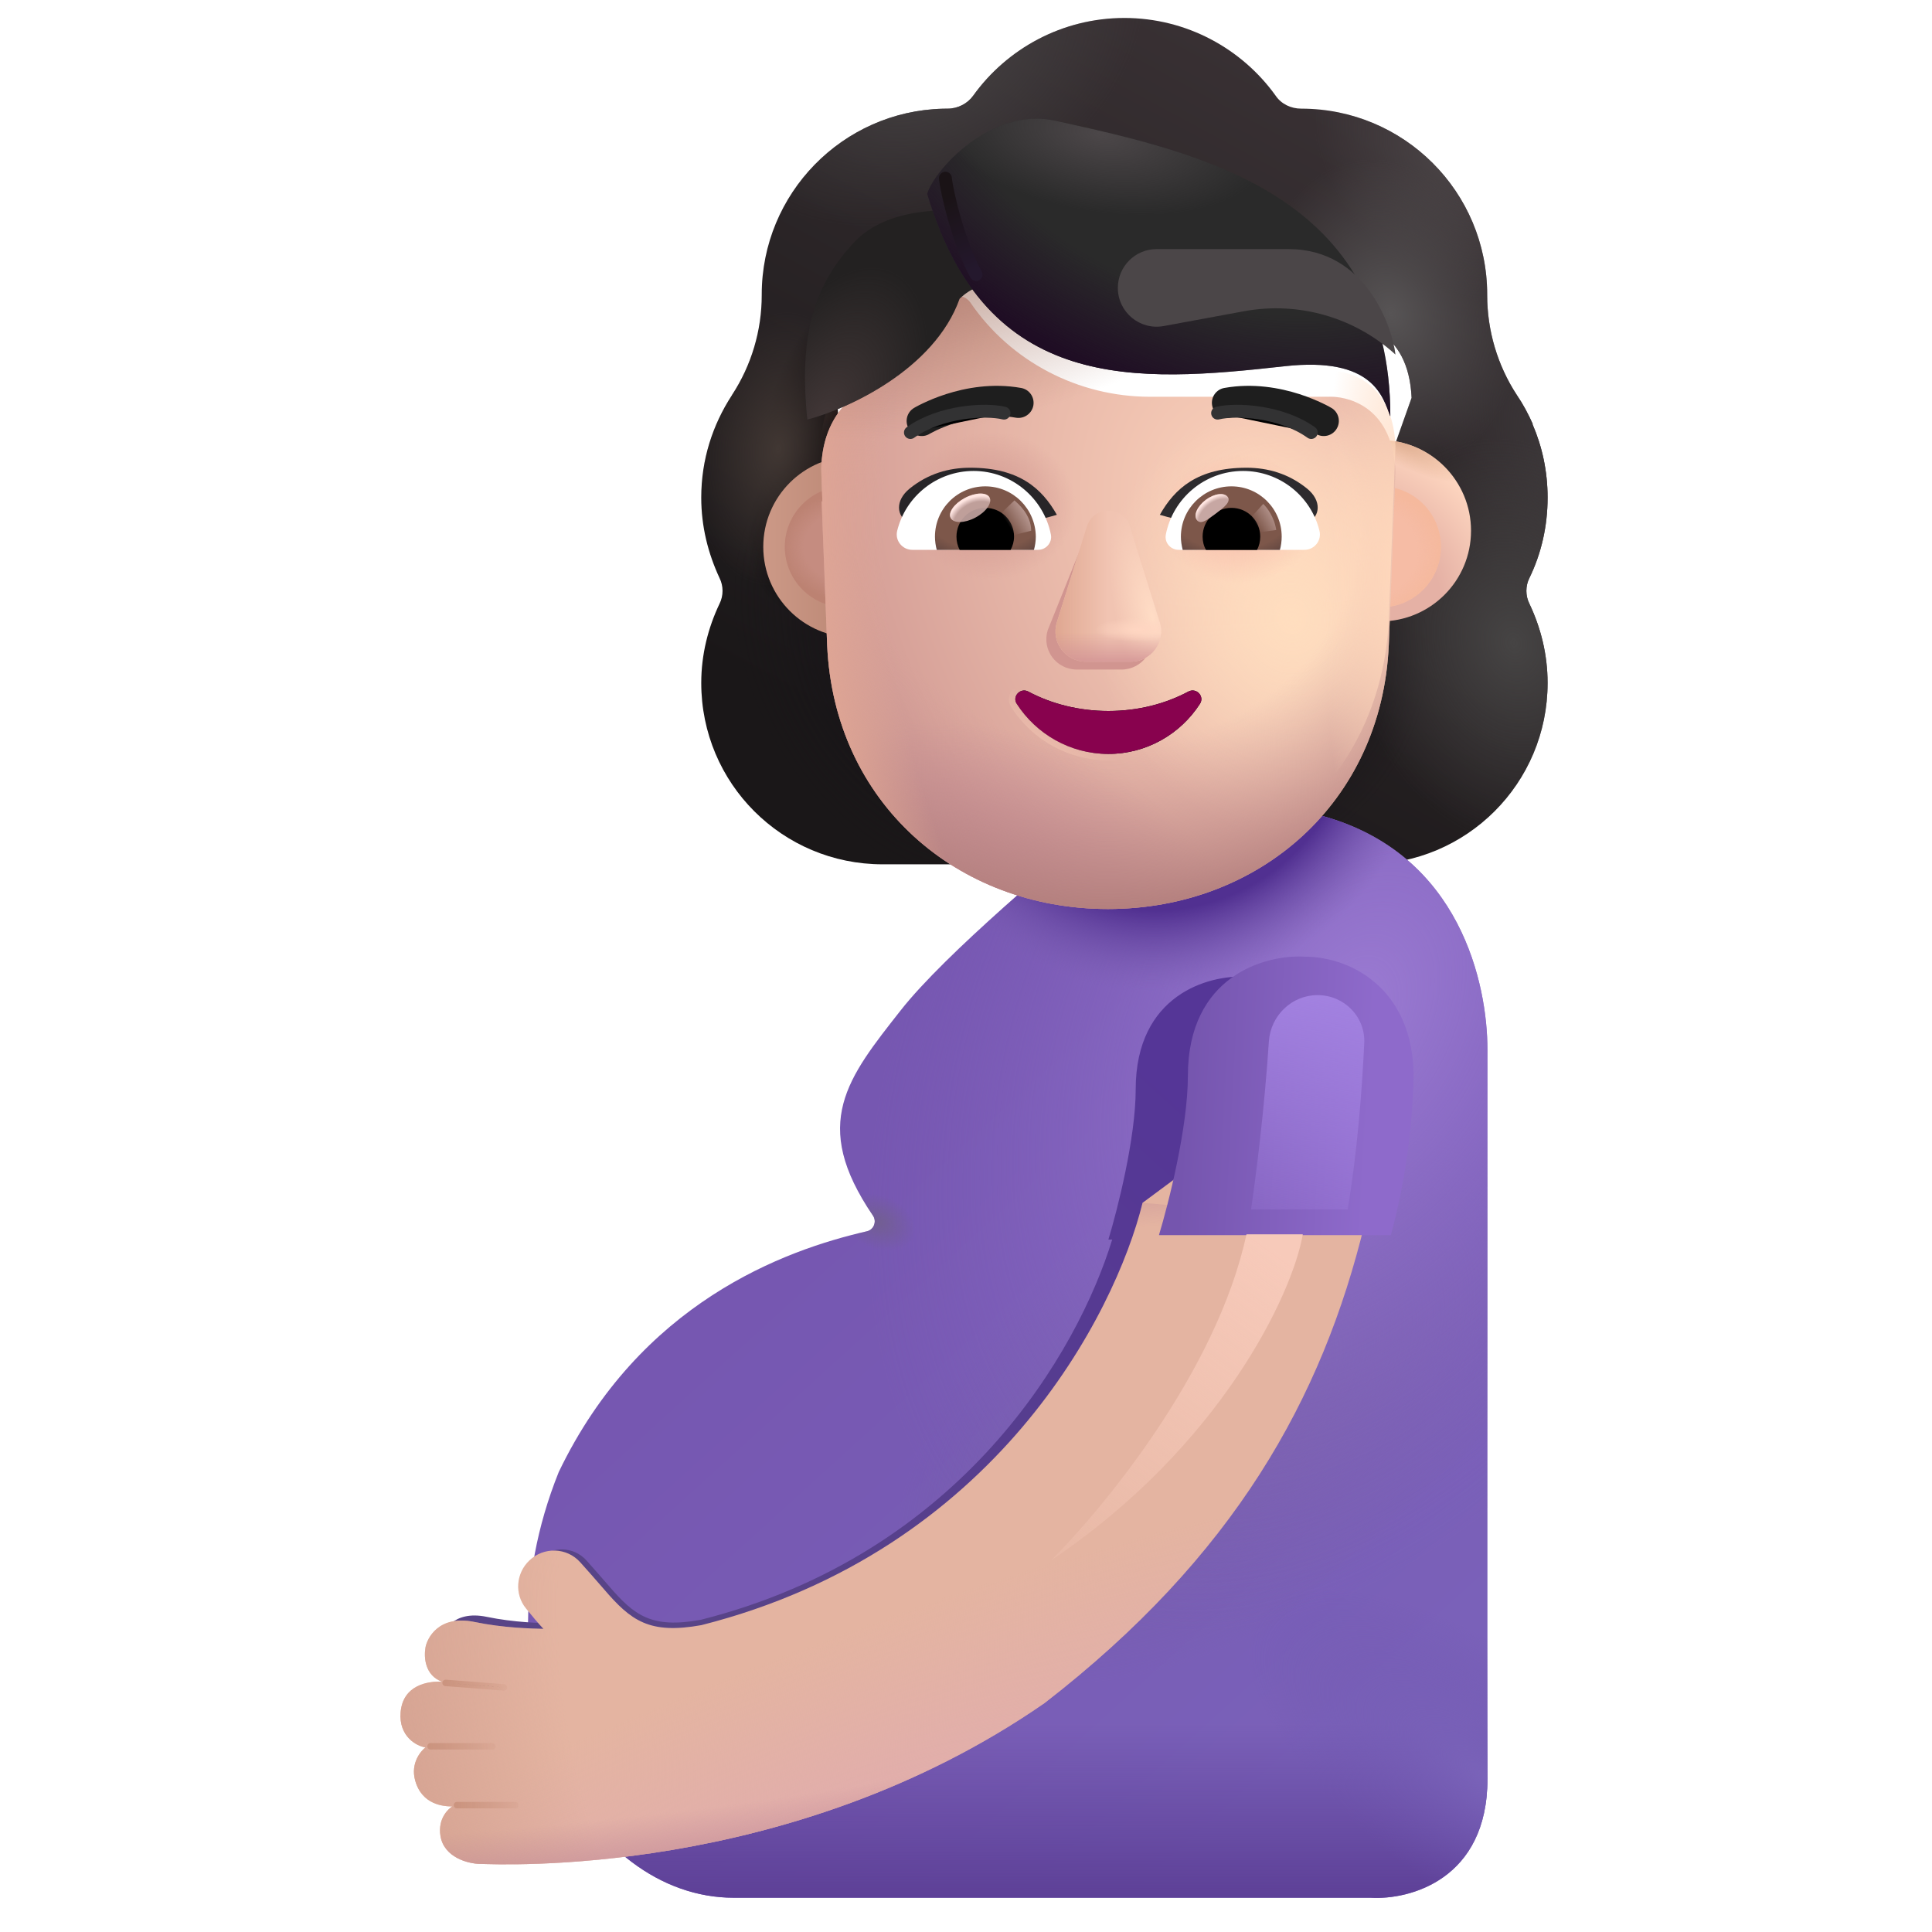 <svg viewBox="1 1 30 30" xmlns="http://www.w3.org/2000/svg">
<g filter="url(#filter0_i_4002_3484)">
<path fill-rule="evenodd" clip-rule="evenodd" d="M24.498 10.726C24.684 10.345 24.781 9.92 24.781 9.477C24.781 9.068 24.697 8.684 24.546 8.335H24.551C24.48 8.176 24.401 8.027 24.305 7.886L24.303 7.883C24.002 7.422 23.843 6.882 23.843 6.333V6.324C23.843 4.73 22.549 3.437 20.956 3.437C20.796 3.437 20.646 3.366 20.557 3.234C20.035 2.507 19.175 2.029 18.21 2.029C17.245 2.029 16.386 2.507 15.863 3.234C15.775 3.358 15.624 3.437 15.465 3.437C15.44 3.437 15.415 3.438 15.39 3.438C13.831 3.478 12.578 4.755 12.578 6.324V6.333C12.578 6.882 12.419 7.422 12.117 7.883L12.116 7.886C11.816 8.346 11.639 8.885 11.639 9.477C11.639 9.929 11.746 10.345 11.923 10.726C11.985 10.85 11.985 11 11.923 11.124C11.746 11.496 11.639 11.912 11.639 12.355C11.639 13.914 12.897 15.171 14.455 15.171H21.965C23.524 15.171 24.781 13.914 24.781 12.355C24.781 11.912 24.675 11.496 24.498 11.124C24.436 11 24.436 10.85 24.498 10.726ZM13.769 8.387H13.759L14.807 10.448C14.915 12.901 15.873 10.448 18.21 10.448C20.548 10.448 21.567 13.178 21.675 10.726L22.669 7.928C22.622 6.839 21.833 6.762 21.675 6.762H18.857C17.745 6.762 16.695 6.217 16.067 5.298C15.959 5.146 15.735 5.173 15.663 5.343L15.591 5.512C15.394 6.003 15.017 6.378 14.55 6.592C14.537 6.597 14.521 6.604 14.505 6.61C14.489 6.617 14.474 6.624 14.46 6.628C14.254 6.735 13.769 7.057 13.751 7.887L13.76 8.155L13.769 8.387Z" fill="url(#paint0_linear_4002_3484)"/>
<path fill-rule="evenodd" clip-rule="evenodd" d="M24.498 10.726C24.684 10.345 24.781 9.92 24.781 9.477C24.781 9.068 24.697 8.684 24.546 8.335H24.551C24.48 8.176 24.401 8.027 24.305 7.886L24.303 7.883C24.002 7.422 23.843 6.882 23.843 6.333V6.324C23.843 4.73 22.549 3.437 20.956 3.437C20.796 3.437 20.646 3.366 20.557 3.234C20.035 2.507 19.175 2.029 18.21 2.029C17.245 2.029 16.386 2.507 15.863 3.234C15.775 3.358 15.624 3.437 15.465 3.437C15.44 3.437 15.415 3.438 15.39 3.438C13.831 3.478 12.578 4.755 12.578 6.324V6.333C12.578 6.882 12.419 7.422 12.117 7.883L12.116 7.886C11.816 8.346 11.639 8.885 11.639 9.477C11.639 9.929 11.746 10.345 11.923 10.726C11.985 10.85 11.985 11 11.923 11.124C11.746 11.496 11.639 11.912 11.639 12.355C11.639 13.914 12.897 15.171 14.455 15.171H21.965C23.524 15.171 24.781 13.914 24.781 12.355C24.781 11.912 24.675 11.496 24.498 11.124C24.436 11 24.436 10.85 24.498 10.726ZM13.769 8.387H13.759L14.807 10.448C14.915 12.901 15.873 10.448 18.21 10.448C20.548 10.448 21.567 13.178 21.675 10.726L22.669 7.928C22.622 6.839 21.833 6.762 21.675 6.762H18.857C17.745 6.762 16.695 6.217 16.067 5.298C15.959 5.146 15.735 5.173 15.663 5.343L15.591 5.512C15.394 6.003 15.017 6.378 14.55 6.592C14.537 6.597 14.521 6.604 14.505 6.61C14.489 6.617 14.474 6.624 14.46 6.628C14.254 6.735 13.769 7.057 13.751 7.887L13.76 8.155L13.769 8.387Z" fill="url(#paint1_radial_4002_3484)"/>
<path fill-rule="evenodd" clip-rule="evenodd" d="M24.498 10.726C24.684 10.345 24.781 9.92 24.781 9.477C24.781 9.068 24.697 8.684 24.546 8.335H24.551C24.48 8.176 24.401 8.027 24.305 7.886L24.303 7.883C24.002 7.422 23.843 6.882 23.843 6.333V6.324C23.843 4.73 22.549 3.437 20.956 3.437C20.796 3.437 20.646 3.366 20.557 3.234C20.035 2.507 19.175 2.029 18.21 2.029C17.245 2.029 16.386 2.507 15.863 3.234C15.775 3.358 15.624 3.437 15.465 3.437C15.44 3.437 15.415 3.438 15.39 3.438C13.831 3.478 12.578 4.755 12.578 6.324V6.333C12.578 6.882 12.419 7.422 12.117 7.883L12.116 7.886C11.816 8.346 11.639 8.885 11.639 9.477C11.639 9.929 11.746 10.345 11.923 10.726C11.985 10.85 11.985 11 11.923 11.124C11.746 11.496 11.639 11.912 11.639 12.355C11.639 13.914 12.897 15.171 14.455 15.171H21.965C23.524 15.171 24.781 13.914 24.781 12.355C24.781 11.912 24.675 11.496 24.498 11.124C24.436 11 24.436 10.85 24.498 10.726ZM13.769 8.387H13.759L14.807 10.448C14.915 12.901 15.873 10.448 18.21 10.448C20.548 10.448 21.567 13.178 21.675 10.726L22.669 7.928C22.622 6.839 21.833 6.762 21.675 6.762H18.857C17.745 6.762 16.695 6.217 16.067 5.298C15.959 5.146 15.735 5.173 15.663 5.343L15.591 5.512C15.394 6.003 15.017 6.378 14.55 6.592C14.537 6.597 14.521 6.604 14.505 6.61C14.489 6.617 14.474 6.624 14.46 6.628C14.254 6.735 13.769 7.057 13.751 7.887L13.76 8.155L13.769 8.387Z" fill="url(#paint2_radial_4002_3484)"/>
<path fill-rule="evenodd" clip-rule="evenodd" d="M24.498 10.726C24.684 10.345 24.781 9.92 24.781 9.477C24.781 9.068 24.697 8.684 24.546 8.335H24.551C24.48 8.176 24.401 8.027 24.305 7.886L24.303 7.883C24.002 7.422 23.843 6.882 23.843 6.333V6.324C23.843 4.73 22.549 3.437 20.956 3.437C20.796 3.437 20.646 3.366 20.557 3.234C20.035 2.507 19.175 2.029 18.21 2.029C17.245 2.029 16.386 2.507 15.863 3.234C15.775 3.358 15.624 3.437 15.465 3.437C15.44 3.437 15.415 3.438 15.39 3.438C13.831 3.478 12.578 4.755 12.578 6.324V6.333C12.578 6.882 12.419 7.422 12.117 7.883L12.116 7.886C11.816 8.346 11.639 8.885 11.639 9.477C11.639 9.929 11.746 10.345 11.923 10.726C11.985 10.85 11.985 11 11.923 11.124C11.746 11.496 11.639 11.912 11.639 12.355C11.639 13.914 12.897 15.171 14.455 15.171H21.965C23.524 15.171 24.781 13.914 24.781 12.355C24.781 11.912 24.675 11.496 24.498 11.124C24.436 11 24.436 10.85 24.498 10.726ZM13.769 8.387H13.759L14.807 10.448C14.915 12.901 15.873 10.448 18.21 10.448C20.548 10.448 21.567 13.178 21.675 10.726L22.669 7.928C22.622 6.839 21.833 6.762 21.675 6.762H18.857C17.745 6.762 16.695 6.217 16.067 5.298C15.959 5.146 15.735 5.173 15.663 5.343L15.591 5.512C15.394 6.003 15.017 6.378 14.55 6.592C14.537 6.597 14.521 6.604 14.505 6.61C14.489 6.617 14.474 6.624 14.46 6.628C14.254 6.735 13.769 7.057 13.751 7.887L13.76 8.155L13.769 8.387Z" fill="url(#paint3_radial_4002_3484)"/>
<path fill-rule="evenodd" clip-rule="evenodd" d="M24.498 10.726C24.684 10.345 24.781 9.92 24.781 9.477C24.781 9.068 24.697 8.684 24.546 8.335H24.551C24.48 8.176 24.401 8.027 24.305 7.886L24.303 7.883C24.002 7.422 23.843 6.882 23.843 6.333V6.324C23.843 4.73 22.549 3.437 20.956 3.437C20.796 3.437 20.646 3.366 20.557 3.234C20.035 2.507 19.175 2.029 18.21 2.029C17.245 2.029 16.386 2.507 15.863 3.234C15.775 3.358 15.624 3.437 15.465 3.437C15.44 3.437 15.415 3.438 15.39 3.438C13.831 3.478 12.578 4.755 12.578 6.324V6.333C12.578 6.882 12.419 7.422 12.117 7.883L12.116 7.886C11.816 8.346 11.639 8.885 11.639 9.477C11.639 9.929 11.746 10.345 11.923 10.726C11.985 10.85 11.985 11 11.923 11.124C11.746 11.496 11.639 11.912 11.639 12.355C11.639 13.914 12.897 15.171 14.455 15.171H21.965C23.524 15.171 24.781 13.914 24.781 12.355C24.781 11.912 24.675 11.496 24.498 11.124C24.436 11 24.436 10.85 24.498 10.726ZM13.769 8.387H13.759L14.807 10.448C14.915 12.901 15.873 10.448 18.21 10.448C20.548 10.448 21.567 13.178 21.675 10.726L22.669 7.928C22.622 6.839 21.833 6.762 21.675 6.762H18.857C17.745 6.762 16.695 6.217 16.067 5.298C15.959 5.146 15.735 5.173 15.663 5.343L15.591 5.512C15.394 6.003 15.017 6.378 14.55 6.592C14.537 6.597 14.521 6.604 14.505 6.61C14.489 6.617 14.474 6.624 14.46 6.628C14.254 6.735 13.769 7.057 13.751 7.887L13.76 8.155L13.769 8.387Z" fill="url(#paint4_radial_4002_3484)"/>
<path fill-rule="evenodd" clip-rule="evenodd" d="M24.498 10.726C24.684 10.345 24.781 9.92 24.781 9.477C24.781 9.068 24.697 8.684 24.546 8.335H24.551C24.48 8.176 24.401 8.027 24.305 7.886L24.303 7.883C24.002 7.422 23.843 6.882 23.843 6.333V6.324C23.843 4.73 22.549 3.437 20.956 3.437C20.796 3.437 20.646 3.366 20.557 3.234C20.035 2.507 19.175 2.029 18.21 2.029C17.245 2.029 16.386 2.507 15.863 3.234C15.775 3.358 15.624 3.437 15.465 3.437C15.44 3.437 15.415 3.438 15.39 3.438C13.831 3.478 12.578 4.755 12.578 6.324V6.333C12.578 6.882 12.419 7.422 12.117 7.883L12.116 7.886C11.816 8.346 11.639 8.885 11.639 9.477C11.639 9.929 11.746 10.345 11.923 10.726C11.985 10.85 11.985 11 11.923 11.124C11.746 11.496 11.639 11.912 11.639 12.355C11.639 13.914 12.897 15.171 14.455 15.171H21.965C23.524 15.171 24.781 13.914 24.781 12.355C24.781 11.912 24.675 11.496 24.498 11.124C24.436 11 24.436 10.85 24.498 10.726ZM13.769 8.387H13.759L14.807 10.448C14.915 12.901 15.873 10.448 18.21 10.448C20.548 10.448 21.567 13.178 21.675 10.726L22.669 7.928C22.622 6.839 21.833 6.762 21.675 6.762H18.857C17.745 6.762 16.695 6.217 16.067 5.298C15.959 5.146 15.735 5.173 15.663 5.343L15.591 5.512C15.394 6.003 15.017 6.378 14.55 6.592C14.537 6.597 14.521 6.604 14.505 6.61C14.489 6.617 14.474 6.624 14.46 6.628C14.254 6.735 13.769 7.057 13.751 7.887L13.76 8.155L13.769 8.387Z" fill="url(#paint5_radial_4002_3484)"/>
<path fill-rule="evenodd" clip-rule="evenodd" d="M24.498 10.726C24.684 10.345 24.781 9.92 24.781 9.477C24.781 9.068 24.697 8.684 24.546 8.335H24.551C24.48 8.176 24.401 8.027 24.305 7.886L24.303 7.883C24.002 7.422 23.843 6.882 23.843 6.333V6.324C23.843 4.73 22.549 3.437 20.956 3.437C20.796 3.437 20.646 3.366 20.557 3.234C20.035 2.507 19.175 2.029 18.21 2.029C17.245 2.029 16.386 2.507 15.863 3.234C15.775 3.358 15.624 3.437 15.465 3.437C15.44 3.437 15.415 3.438 15.39 3.438C13.831 3.478 12.578 4.755 12.578 6.324V6.333C12.578 6.882 12.419 7.422 12.117 7.883L12.116 7.886C11.816 8.346 11.639 8.885 11.639 9.477C11.639 9.929 11.746 10.345 11.923 10.726C11.985 10.85 11.985 11 11.923 11.124C11.746 11.496 11.639 11.912 11.639 12.355C11.639 13.914 12.897 15.171 14.455 15.171H21.965C23.524 15.171 24.781 13.914 24.781 12.355C24.781 11.912 24.675 11.496 24.498 11.124C24.436 11 24.436 10.85 24.498 10.726ZM13.769 8.387H13.759L14.807 10.448C14.915 12.901 15.873 10.448 18.21 10.448C20.548 10.448 21.567 13.178 21.675 10.726L22.669 7.928C22.622 6.839 21.833 6.762 21.675 6.762H18.857C17.745 6.762 16.695 6.217 16.067 5.298C15.959 5.146 15.735 5.173 15.663 5.343L15.591 5.512C15.394 6.003 15.017 6.378 14.55 6.592C14.537 6.597 14.521 6.604 14.505 6.61C14.489 6.617 14.474 6.624 14.46 6.628C14.254 6.735 13.769 7.057 13.751 7.887L13.76 8.155L13.769 8.387Z" fill="url(#paint6_radial_4002_3484)"/>
<path fill-rule="evenodd" clip-rule="evenodd" d="M24.498 10.726C24.684 10.345 24.781 9.92 24.781 9.477C24.781 9.068 24.697 8.684 24.546 8.335H24.551C24.48 8.176 24.401 8.027 24.305 7.886L24.303 7.883C24.002 7.422 23.843 6.882 23.843 6.333V6.324C23.843 4.73 22.549 3.437 20.956 3.437C20.796 3.437 20.646 3.366 20.557 3.234C20.035 2.507 19.175 2.029 18.21 2.029C17.245 2.029 16.386 2.507 15.863 3.234C15.775 3.358 15.624 3.437 15.465 3.437C15.44 3.437 15.415 3.438 15.39 3.438C13.831 3.478 12.578 4.755 12.578 6.324V6.333C12.578 6.882 12.419 7.422 12.117 7.883L12.116 7.886C11.816 8.346 11.639 8.885 11.639 9.477C11.639 9.929 11.746 10.345 11.923 10.726C11.985 10.85 11.985 11 11.923 11.124C11.746 11.496 11.639 11.912 11.639 12.355C11.639 13.914 12.897 15.171 14.455 15.171H21.965C23.524 15.171 24.781 13.914 24.781 12.355C24.781 11.912 24.675 11.496 24.498 11.124C24.436 11 24.436 10.85 24.498 10.726ZM13.769 8.387H13.759L14.807 10.448C14.915 12.901 15.873 10.448 18.21 10.448C20.548 10.448 21.567 13.178 21.675 10.726L22.669 7.928C22.622 6.839 21.833 6.762 21.675 6.762H18.857C17.745 6.762 16.695 6.217 16.067 5.298C15.959 5.146 15.735 5.173 15.663 5.343L15.591 5.512C15.394 6.003 15.017 6.378 14.55 6.592C14.537 6.597 14.521 6.604 14.505 6.61C14.489 6.617 14.474 6.624 14.46 6.628C14.254 6.735 13.769 7.057 13.751 7.887L13.76 8.155L13.769 8.387Z" fill="url(#paint7_radial_4002_3484)"/>
<path fill-rule="evenodd" clip-rule="evenodd" d="M24.498 10.726C24.684 10.345 24.781 9.92 24.781 9.477C24.781 9.068 24.697 8.684 24.546 8.335H24.551C24.48 8.176 24.401 8.027 24.305 7.886L24.303 7.883C24.002 7.422 23.843 6.882 23.843 6.333V6.324C23.843 4.73 22.549 3.437 20.956 3.437C20.796 3.437 20.646 3.366 20.557 3.234C20.035 2.507 19.175 2.029 18.21 2.029C17.245 2.029 16.386 2.507 15.863 3.234C15.775 3.358 15.624 3.437 15.465 3.437C15.44 3.437 15.415 3.438 15.39 3.438C13.831 3.478 12.578 4.755 12.578 6.324V6.333C12.578 6.882 12.419 7.422 12.117 7.883L12.116 7.886C11.816 8.346 11.639 8.885 11.639 9.477C11.639 9.929 11.746 10.345 11.923 10.726C11.985 10.85 11.985 11 11.923 11.124C11.746 11.496 11.639 11.912 11.639 12.355C11.639 13.914 12.897 15.171 14.455 15.171H21.965C23.524 15.171 24.781 13.914 24.781 12.355C24.781 11.912 24.675 11.496 24.498 11.124C24.436 11 24.436 10.85 24.498 10.726ZM13.769 8.387H13.759L14.807 10.448C14.915 12.901 15.873 10.448 18.21 10.448C20.548 10.448 21.567 13.178 21.675 10.726L22.669 7.928C22.622 6.839 21.833 6.762 21.675 6.762H18.857C17.745 6.762 16.695 6.217 16.067 5.298C15.959 5.146 15.735 5.173 15.663 5.343L15.591 5.512C15.394 6.003 15.017 6.378 14.55 6.592C14.537 6.597 14.521 6.604 14.505 6.61C14.489 6.617 14.474 6.624 14.46 6.628C14.254 6.735 13.769 7.057 13.751 7.887L13.76 8.155L13.769 8.387Z" fill="url(#paint8_radial_4002_3484)"/>
<path fill-rule="evenodd" clip-rule="evenodd" d="M24.498 10.726C24.684 10.345 24.781 9.92 24.781 9.477C24.781 9.068 24.697 8.684 24.546 8.335H24.551C24.48 8.176 24.401 8.027 24.305 7.886L24.303 7.883C24.002 7.422 23.843 6.882 23.843 6.333V6.324C23.843 4.73 22.549 3.437 20.956 3.437C20.796 3.437 20.646 3.366 20.557 3.234C20.035 2.507 19.175 2.029 18.21 2.029C17.245 2.029 16.386 2.507 15.863 3.234C15.775 3.358 15.624 3.437 15.465 3.437C15.44 3.437 15.415 3.438 15.39 3.438C13.831 3.478 12.578 4.755 12.578 6.324V6.333C12.578 6.882 12.419 7.422 12.117 7.883L12.116 7.886C11.816 8.346 11.639 8.885 11.639 9.477C11.639 9.929 11.746 10.345 11.923 10.726C11.985 10.85 11.985 11 11.923 11.124C11.746 11.496 11.639 11.912 11.639 12.355C11.639 13.914 12.897 15.171 14.455 15.171H21.965C23.524 15.171 24.781 13.914 24.781 12.355C24.781 11.912 24.675 11.496 24.498 11.124C24.436 11 24.436 10.85 24.498 10.726ZM13.769 8.387H13.759L14.807 10.448C14.915 12.901 15.873 10.448 18.21 10.448C20.548 10.448 21.567 13.178 21.675 10.726L22.669 7.928C22.622 6.839 21.833 6.762 21.675 6.762H18.857C17.745 6.762 16.695 6.217 16.067 5.298C15.959 5.146 15.735 5.173 15.663 5.343L15.591 5.512C15.394 6.003 15.017 6.378 14.55 6.592C14.537 6.597 14.521 6.604 14.505 6.61C14.489 6.617 14.474 6.624 14.46 6.628C14.254 6.735 13.769 7.057 13.751 7.887L13.76 8.155L13.769 8.387Z" fill="url(#paint9_radial_4002_3484)"/>
<path fill-rule="evenodd" clip-rule="evenodd" d="M24.498 10.726C24.684 10.345 24.781 9.92 24.781 9.477C24.781 9.068 24.697 8.684 24.546 8.335H24.551C24.48 8.176 24.401 8.027 24.305 7.886L24.303 7.883C24.002 7.422 23.843 6.882 23.843 6.333V6.324C23.843 4.73 22.549 3.437 20.956 3.437C20.796 3.437 20.646 3.366 20.557 3.234C20.035 2.507 19.175 2.029 18.21 2.029C17.245 2.029 16.386 2.507 15.863 3.234C15.775 3.358 15.624 3.437 15.465 3.437C15.44 3.437 15.415 3.438 15.39 3.438C13.831 3.478 12.578 4.755 12.578 6.324V6.333C12.578 6.882 12.419 7.422 12.117 7.883L12.116 7.886C11.816 8.346 11.639 8.885 11.639 9.477C11.639 9.929 11.746 10.345 11.923 10.726C11.985 10.85 11.985 11 11.923 11.124C11.746 11.496 11.639 11.912 11.639 12.355C11.639 13.914 12.897 15.171 14.455 15.171H21.965C23.524 15.171 24.781 13.914 24.781 12.355C24.781 11.912 24.675 11.496 24.498 11.124C24.436 11 24.436 10.85 24.498 10.726ZM13.769 8.387H13.759L14.807 10.448C14.915 12.901 15.873 10.448 18.21 10.448C20.548 10.448 21.567 13.178 21.675 10.726L22.669 7.928C22.622 6.839 21.833 6.762 21.675 6.762H18.857C17.745 6.762 16.695 6.217 16.067 5.298C15.959 5.146 15.735 5.173 15.663 5.343L15.591 5.512C15.394 6.003 15.017 6.378 14.55 6.592C14.537 6.597 14.521 6.604 14.505 6.61C14.489 6.617 14.474 6.624 14.46 6.628C14.254 6.735 13.769 7.057 13.751 7.887L13.76 8.155L13.769 8.387Z" fill="url(#paint10_radial_4002_3484)"/>
</g>
<g filter="url(#filter1_ii_4002_3484)">
<path d="M13.488 16.186C14.175 15.312 15.962 13.812 16.769 13.171H20.035C22.185 13.758 22.597 15.796 22.597 16.796V28.124C22.597 29.686 21.389 30.004 20.785 29.968H10.894C8.613 29.968 6.801 26.78 8.176 23.358C9.439 20.729 11.678 19.911 12.962 19.619C13.07 19.594 13.118 19.466 13.055 19.375C12.075 17.945 12.665 17.234 13.488 16.186Z" fill="url(#paint11_linear_4002_3484)"/>
<path d="M13.488 16.186C14.175 15.312 15.962 13.812 16.769 13.171H20.035C22.185 13.758 22.597 15.796 22.597 16.796V28.124C22.597 29.686 21.389 30.004 20.785 29.968H10.894C8.613 29.968 6.801 26.78 8.176 23.358C9.439 20.729 11.678 19.911 12.962 19.619C13.07 19.594 13.118 19.466 13.055 19.375C12.075 17.945 12.665 17.234 13.488 16.186Z" fill="url(#paint12_linear_4002_3484)"/>
<path d="M13.488 16.186C14.175 15.312 15.962 13.812 16.769 13.171H20.035C22.185 13.758 22.597 15.796 22.597 16.796V28.124C22.597 29.686 21.389 30.004 20.785 29.968H10.894C8.613 29.968 6.801 26.78 8.176 23.358C9.439 20.729 11.678 19.911 12.962 19.619C13.07 19.594 13.118 19.466 13.055 19.375C12.075 17.945 12.665 17.234 13.488 16.186Z" fill="url(#paint13_radial_4002_3484)"/>
<path d="M13.488 16.186C14.175 15.312 15.962 13.812 16.769 13.171H20.035C22.185 13.758 22.597 15.796 22.597 16.796V28.124C22.597 29.686 21.389 30.004 20.785 29.968H10.894C8.613 29.968 6.801 26.78 8.176 23.358C9.439 20.729 11.678 19.911 12.962 19.619C13.07 19.594 13.118 19.466 13.055 19.375C12.075 17.945 12.665 17.234 13.488 16.186Z" fill="url(#paint14_radial_4002_3484)"/>
<path d="M13.488 16.186C14.175 15.312 15.962 13.812 16.769 13.171H20.035C22.185 13.758 22.597 15.796 22.597 16.796V28.124C22.597 29.686 21.389 30.004 20.785 29.968H10.894C8.613 29.968 6.801 26.78 8.176 23.358C9.439 20.729 11.678 19.911 12.962 19.619C13.07 19.594 13.118 19.466 13.055 19.375C12.075 17.945 12.665 17.234 13.488 16.186Z" fill="url(#paint15_radial_4002_3484)"/>
<path d="M13.488 16.186C14.175 15.312 15.962 13.812 16.769 13.171H20.035C22.185 13.758 22.597 15.796 22.597 16.796V28.124C22.597 29.686 21.389 30.004 20.785 29.968H10.894C8.613 29.968 6.801 26.78 8.176 23.358C9.439 20.729 11.678 19.911 12.962 19.619C13.07 19.594 13.118 19.466 13.055 19.375C12.075 17.945 12.665 17.234 13.488 16.186Z" fill="url(#paint16_radial_4002_3484)"/>
<path d="M13.488 16.186C14.175 15.312 15.962 13.812 16.769 13.171H20.035C22.185 13.758 22.597 15.796 22.597 16.796V28.124C22.597 29.686 21.389 30.004 20.785 29.968H10.894C8.613 29.968 6.801 26.78 8.176 23.358C9.439 20.729 11.678 19.911 12.962 19.619C13.07 19.594 13.118 19.466 13.055 19.375C12.075 17.945 12.665 17.234 13.488 16.186Z" fill="url(#paint17_radial_4002_3484)"/>
<path d="M13.488 16.186C14.175 15.312 15.962 13.812 16.769 13.171H20.035C22.185 13.758 22.597 15.796 22.597 16.796V28.124C22.597 29.686 21.389 30.004 20.785 29.968H10.894C8.613 29.968 6.801 26.78 8.176 23.358C9.439 20.729 11.678 19.911 12.962 19.619C13.07 19.594 13.118 19.466 13.055 19.375C12.075 17.945 12.665 17.234 13.488 16.186Z" fill="url(#paint18_radial_4002_3484)"/>
</g>
<g filter="url(#filter2_f_4002_3484)">
<path d="M20.339 16.167C19.771 16.136 18.635 16.443 18.635 17.917C18.635 18.669 18.352 19.784 18.211 20.248H18.27C17.743 21.97 15.95 25.122 11.883 26.152C11.118 26.291 10.851 26.088 10.455 25.627C10.333 25.486 10.213 25.35 10.107 25.231C9.91 25.011 9.572 25.002 9.359 25.207C9.165 25.393 9.141 25.698 9.311 25.907C9.404 26.022 9.498 26.134 9.567 26.206C9.399 26.203 8.985 26.195 8.557 26.106C8.023 25.996 7.86 26.355 7.839 26.479C7.813 26.632 9.355 26.803 9.599 26.895C9.398 26.886 9.03 26.941 8.995 27.342C8.964 27.702 9.238 27.844 9.359 27.858C9.29 27.912 7.618 28.175 7.687 28.427C7.786 28.791 8.111 28.81 8.23 28.81C8.18 28.842 8.016 28.982 8.059 29.244C8.111 29.553 8.456 29.653 8.654 29.653C8.663 29.653 8.679 29.653 8.702 29.654C9.221 29.668 13.324 29.781 16.912 27.294C19.685 25.148 20.984 22.873 21.61 20.275L21.322 20.248H21.61C21.718 19.855 21.905 19.065 21.942 18.019C21.988 16.71 21.094 16.167 20.339 16.167Z" fill="url(#paint19_linear_4002_3484)"/>
</g>
<g filter="url(#filter3_i_4002_3484)">
<path d="M11.891 26.235C16.451 25.079 18.313 21.407 18.742 19.677L21.444 17.672L22.196 19.979C21.532 22.731 20.157 25.171 17.22 27.445C13.248 30.197 8.68 29.943 8.471 29.943C8.261 29.943 7.895 29.838 7.84 29.511C7.794 29.233 7.968 29.084 8.022 29.05C7.895 29.05 7.551 29.03 7.446 28.645C7.373 28.378 7.534 28.19 7.607 28.133C7.478 28.118 7.188 27.968 7.221 27.586C7.258 27.162 7.648 27.103 7.861 27.113C7.602 27.015 7.579 26.743 7.607 26.581C7.63 26.45 7.802 26.069 8.368 26.186C8.821 26.28 9.259 26.288 9.438 26.292C9.365 26.215 9.265 26.097 9.167 25.975C8.987 25.753 9.012 25.431 9.218 25.233C9.443 25.016 9.801 25.026 10.01 25.259C10.123 25.385 10.25 25.528 10.379 25.678C10.798 26.166 11.081 26.381 11.891 26.235Z" fill="#E4B4A1"/>
<path d="M11.891 26.235C16.451 25.079 18.313 21.407 18.742 19.677L21.444 17.672L22.196 19.979C21.532 22.731 20.157 25.171 17.22 27.445C13.248 30.197 8.68 29.943 8.471 29.943C8.261 29.943 7.895 29.838 7.84 29.511C7.794 29.233 7.968 29.084 8.022 29.05C7.895 29.05 7.551 29.03 7.446 28.645C7.373 28.378 7.534 28.19 7.607 28.133C7.478 28.118 7.188 27.968 7.221 27.586C7.258 27.162 7.648 27.103 7.861 27.113C7.602 27.015 7.579 26.743 7.607 26.581C7.63 26.45 7.802 26.069 8.368 26.186C8.821 26.28 9.259 26.288 9.438 26.292C9.365 26.215 9.265 26.097 9.167 25.975C8.987 25.753 9.012 25.431 9.218 25.233C9.443 25.016 9.801 25.026 10.01 25.259C10.123 25.385 10.25 25.528 10.379 25.678C10.798 26.166 11.081 26.381 11.891 26.235Z" fill="url(#paint20_radial_4002_3484)"/>
</g>
<path d="M11.891 26.235C16.451 25.079 18.313 21.407 18.742 19.677L22.196 19.979C21.532 22.731 20.157 25.171 17.22 27.445C13.248 30.197 8.68 29.943 8.471 29.943C8.261 29.943 7.895 29.838 7.84 29.511C7.794 29.233 7.968 29.085 8.022 29.05C7.895 29.05 7.551 29.03 7.446 28.645C7.373 28.378 7.534 28.19 7.607 28.133C7.478 28.118 7.188 27.968 7.221 27.587C7.258 27.162 7.648 27.104 7.861 27.113C7.602 27.016 7.579 26.743 7.607 26.581C7.63 26.45 7.802 26.069 8.368 26.186C8.821 26.28 9.259 26.289 9.438 26.292C9.365 26.215 9.265 26.097 9.167 25.975C8.987 25.753 9.012 25.431 9.218 25.233C9.443 25.016 9.801 25.026 10.01 25.259C10.123 25.385 10.25 25.529 10.379 25.679C10.798 26.167 11.081 26.381 11.891 26.235Z" fill="url(#paint21_radial_4002_3484)"/>
<path d="M11.891 26.235C16.451 25.079 18.313 21.407 18.742 19.677L22.196 19.979C21.532 22.731 20.157 25.171 17.22 27.445C13.248 30.197 8.68 29.943 8.471 29.943C8.261 29.943 7.895 29.838 7.84 29.511C7.794 29.233 7.968 29.085 8.022 29.05C7.895 29.05 7.551 29.03 7.446 28.645C7.373 28.378 7.534 28.19 7.607 28.133C7.478 28.118 7.188 27.968 7.221 27.587C7.258 27.162 7.648 27.104 7.861 27.113C7.602 27.016 7.579 26.743 7.607 26.581C7.63 26.45 7.802 26.069 8.368 26.186C8.821 26.28 9.259 26.289 9.438 26.292C9.365 26.215 9.265 26.097 9.167 25.975C8.987 25.753 9.012 25.431 9.218 25.233C9.443 25.016 9.801 25.026 10.01 25.259C10.123 25.385 10.25 25.529 10.379 25.679C10.798 26.167 11.081 26.381 11.891 26.235Z" fill="url(#paint22_radial_4002_3484)"/>
<g filter="url(#filter4_i_4002_3484)">
<path d="M19.045 17.51C19.045 15.948 20.248 15.623 20.85 15.655C21.65 15.655 22.597 16.231 22.548 17.617C22.509 18.726 22.311 19.562 22.197 19.979H18.596C18.745 19.488 19.045 18.306 19.045 17.51Z" fill="url(#paint23_linear_4002_3484)"/>
</g>
<g filter="url(#filter5_f_4002_3484)">
<path d="M20.703 17.171C20.635 18.221 20.498 19.298 20.426 19.78H21.926C22.075 18.908 22.15 17.918 22.184 17.2C22.204 16.788 21.871 16.452 21.459 16.452C21.058 16.452 20.73 16.771 20.703 17.171Z" fill="url(#paint24_linear_4002_3484)"/>
</g>
<g filter="url(#filter6_f_4002_3484)">
<path d="M7.919 27.132C8.094 27.145 8.519 27.177 8.825 27.202" stroke="url(#paint25_linear_4002_3484)" stroke-width="0.1" stroke-linecap="round"/>
</g>
<g filter="url(#filter7_f_4002_3484)">
<path d="M7.685 28.116C7.867 28.116 8.315 28.116 8.646 28.116" stroke="url(#paint26_linear_4002_3484)" stroke-width="0.1" stroke-linecap="round"/>
</g>
<g filter="url(#filter8_f_4002_3484)">
<path d="M8.095 29.03H9.001" stroke="url(#paint27_linear_4002_3484)" stroke-width="0.1" stroke-linecap="round"/>
</g>
<path d="M18.534 13.673C18.753 13.682 18.981 13.699 19.209 13.717C18.981 13.699 18.762 13.682 18.534 13.673Z" fill="url(#paint28_linear_4002_3484)"/>
<path d="M18.245 13.673C18.236 13.673 18.228 13.673 18.21 13.673C18.298 13.673 18.377 13.673 18.464 13.682C18.394 13.673 18.315 13.673 18.245 13.673Z" fill="url(#paint29_linear_4002_3484)"/>
<g filter="url(#filter9_f_4002_3484)">
<path d="M20.355 20.166C19.892 22.316 18.098 24.453 17.322 25.229C19.959 23.453 21.068 21.098 21.23 20.166H20.355Z" fill="url(#paint30_linear_4002_3484)"/>
</g>
<g filter="url(#filter10_i_4002_3484)">
<path d="M14.11 10.899C14.888 10.899 15.518 10.269 15.518 9.491C15.518 8.713 14.888 8.083 14.11 8.083C13.332 8.083 12.702 8.713 12.702 9.491C12.702 10.269 13.332 10.899 14.11 10.899Z" fill="url(#paint31_linear_4002_3484)"/>
</g>
<g filter="url(#filter11_i_4002_3484)">
<path d="M22.434 10.899C23.212 10.899 23.842 10.269 23.842 9.491C23.842 8.713 23.212 8.083 22.434 8.083C21.657 8.083 21.026 8.713 21.026 9.491C21.026 10.269 21.657 10.899 22.434 10.899Z" fill="url(#paint32_radial_4002_3484)"/>
<path d="M22.434 10.899C23.212 10.899 23.842 10.269 23.842 9.491C23.842 8.713 23.212 8.083 22.434 8.083C21.657 8.083 21.026 8.713 21.026 9.491C21.026 10.269 21.657 10.899 22.434 10.899Z" fill="url(#paint33_radial_4002_3484)"/>
</g>
<g filter="url(#filter12_f_4002_3484)">
<path d="M22.434 10.432C22.954 10.432 23.374 10.011 23.374 9.492C23.374 8.973 22.954 8.552 22.434 8.552C21.915 8.552 21.495 8.973 21.495 9.492C21.495 10.011 21.915 10.432 22.434 10.432Z" fill="#F6BCA5"/>
<path d="M22.434 10.432C22.954 10.432 23.374 10.011 23.374 9.492C23.374 8.973 22.954 8.552 22.434 8.552C21.915 8.552 21.495 8.973 21.495 9.492C21.495 10.011 21.915 10.432 22.434 10.432Z" fill="url(#paint34_radial_4002_3484)"/>
</g>
<g filter="url(#filter13_f_4002_3484)">
<path d="M14.127 10.432C14.646 10.432 15.067 10.011 15.067 9.492C15.067 8.973 14.646 8.552 14.127 8.552C13.608 8.552 13.187 8.973 13.187 9.492C13.187 10.011 13.608 10.432 14.127 10.432Z" fill="#C58C80"/>
<path d="M14.127 10.432C14.646 10.432 15.067 10.011 15.067 9.492C15.067 8.973 14.646 8.552 14.127 8.552C13.608 8.552 13.187 8.973 13.187 9.492C13.187 10.011 13.608 10.432 14.127 10.432Z" fill="url(#paint35_radial_4002_3484)"/>
</g>
<g filter="url(#filter14_i_4002_3484)">
<path d="M13.759 8.386H13.77L13.761 8.154L13.752 7.886C13.77 7.056 14.254 6.734 14.46 6.627C14.474 6.623 14.49 6.616 14.505 6.609C14.521 6.603 14.537 6.596 14.55 6.592C15.017 6.377 15.394 6.002 15.591 5.511L15.663 5.342C15.735 5.172 15.959 5.145 16.067 5.297C16.695 6.217 17.745 6.761 18.858 6.761H21.675C21.833 6.761 22.622 6.838 22.669 7.927L22.565 10.616C22.457 13.068 20.542 14.715 18.205 14.715C15.867 14.715 13.952 13.068 13.844 10.616L13.759 8.386Z" fill="url(#paint36_radial_4002_3484)"/>
<path d="M13.759 8.386H13.77L13.761 8.154L13.752 7.886C13.77 7.056 14.254 6.734 14.46 6.627C14.474 6.623 14.49 6.616 14.505 6.609C14.521 6.603 14.537 6.596 14.55 6.592C15.017 6.377 15.394 6.002 15.591 5.511L15.663 5.342C15.735 5.172 15.959 5.145 16.067 5.297C16.695 6.217 17.745 6.761 18.858 6.761H21.675C21.833 6.761 22.622 6.838 22.669 7.927L22.565 10.616C22.457 13.068 20.542 14.715 18.205 14.715C15.867 14.715 13.952 13.068 13.844 10.616L13.759 8.386Z" fill="url(#paint37_radial_4002_3484)"/>
<path d="M13.759 8.386H13.77L13.761 8.154L13.752 7.886C13.77 7.056 14.254 6.734 14.46 6.627C14.474 6.623 14.49 6.616 14.505 6.609C14.521 6.603 14.537 6.596 14.55 6.592C15.017 6.377 15.394 6.002 15.591 5.511L15.663 5.342C15.735 5.172 15.959 5.145 16.067 5.297C16.695 6.217 17.745 6.761 18.858 6.761H21.675C21.833 6.761 22.622 6.838 22.669 7.927L22.565 10.616C22.457 13.068 20.542 14.715 18.205 14.715C15.867 14.715 13.952 13.068 13.844 10.616L13.759 8.386Z" fill="url(#paint38_radial_4002_3484)"/>
<path d="M13.759 8.386H13.77L13.761 8.154L13.752 7.886C13.77 7.056 14.254 6.734 14.46 6.627C14.474 6.623 14.49 6.616 14.505 6.609C14.521 6.603 14.537 6.596 14.55 6.592C15.017 6.377 15.394 6.002 15.591 5.511L15.663 5.342C15.735 5.172 15.959 5.145 16.067 5.297C16.695 6.217 17.745 6.761 18.858 6.761H21.675C21.833 6.761 22.622 6.838 22.669 7.927L22.565 10.616C22.457 13.068 20.542 14.715 18.205 14.715C15.867 14.715 13.952 13.068 13.844 10.616L13.759 8.386Z" fill="url(#paint39_radial_4002_3484)"/>
<path d="M13.759 8.386H13.77L13.761 8.154L13.752 7.886C13.77 7.056 14.254 6.734 14.46 6.627C14.474 6.623 14.49 6.616 14.505 6.609C14.521 6.603 14.537 6.596 14.55 6.592C15.017 6.377 15.394 6.002 15.591 5.511L15.663 5.342C15.735 5.172 15.959 5.145 16.067 5.297C16.695 6.217 17.745 6.761 18.858 6.761H21.675C21.833 6.761 22.622 6.838 22.669 7.927L22.565 10.616C22.457 13.068 20.542 14.715 18.205 14.715C15.867 14.715 13.952 13.068 13.844 10.616L13.759 8.386Z" fill="url(#paint40_radial_4002_3484)"/>
<path d="M13.759 8.386H13.77L13.761 8.154L13.752 7.886C13.77 7.056 14.254 6.734 14.46 6.627C14.474 6.623 14.49 6.616 14.505 6.609C14.521 6.603 14.537 6.596 14.55 6.592C15.017 6.377 15.394 6.002 15.591 5.511L15.663 5.342C15.735 5.172 15.959 5.145 16.067 5.297C16.695 6.217 17.745 6.761 18.858 6.761H21.675C21.833 6.761 22.622 6.838 22.669 7.927L22.565 10.616C22.457 13.068 20.542 14.715 18.205 14.715C15.867 14.715 13.952 13.068 13.844 10.616L13.759 8.386Z" fill="url(#paint41_radial_4002_3484)"/>
<path d="M13.759 8.386H13.77L13.761 8.154L13.752 7.886C13.77 7.056 14.254 6.734 14.46 6.627C14.474 6.623 14.49 6.616 14.505 6.609C14.521 6.603 14.537 6.596 14.55 6.592C15.017 6.377 15.394 6.002 15.591 5.511L15.663 5.342C15.735 5.172 15.959 5.145 16.067 5.297C16.695 6.217 17.745 6.761 18.858 6.761H21.675C21.833 6.761 22.622 6.838 22.669 7.927L22.565 10.616C22.457 13.068 20.542 14.715 18.205 14.715C15.867 14.715 13.952 13.068 13.844 10.616L13.759 8.386Z" fill="url(#paint42_radial_4002_3484)"/>
</g>
<path d="M13.759 8.386H13.77L13.761 8.154L13.752 7.886C13.77 7.056 14.254 6.734 14.46 6.627C14.474 6.623 14.49 6.616 14.505 6.609C14.521 6.603 14.537 6.596 14.55 6.592C15.017 6.377 15.394 6.002 15.591 5.511L15.663 5.342C15.735 5.172 15.959 5.145 16.067 5.297C16.695 6.217 17.745 6.761 18.858 6.761H21.675C21.833 6.761 22.622 6.838 22.669 7.927L22.565 10.616C22.457 13.068 20.542 14.715 18.205 14.715C15.867 14.715 13.952 13.068 13.844 10.616L13.759 8.386Z" fill="url(#paint43_radial_4002_3484)"/>
<path d="M13.759 8.386H13.77L13.761 8.154L13.752 7.886C13.77 7.056 14.254 6.734 14.46 6.627C14.474 6.623 14.49 6.616 14.505 6.609C14.521 6.603 14.537 6.596 14.55 6.592C15.017 6.377 15.394 6.002 15.591 5.511L15.663 5.342C15.735 5.172 15.959 5.145 16.067 5.297C16.695 6.217 17.745 6.761 18.858 6.761H21.675C21.833 6.761 22.622 6.838 22.669 7.927L22.565 10.616C22.457 13.068 20.542 14.715 18.205 14.715C15.867 14.715 13.952 13.068 13.844 10.616L13.759 8.386Z" fill="url(#paint44_radial_4002_3484)"/>
<g filter="url(#filter15_f_4002_3484)">
<path d="M17.867 9.297L17.269 10.785C17.174 11.091 17.401 11.397 17.724 11.397H18.412C18.735 11.397 18.963 11.086 18.868 10.785L18.403 9.297C18.303 8.967 17.971 8.967 17.867 9.297Z" fill="#D19590"/>
</g>
<g filter="url(#filter16_f_4002_3484)">
<path d="M17.876 9.176L17.411 10.664C17.316 10.97 17.544 11.275 17.866 11.275H18.554C18.877 11.275 19.105 10.965 19.01 10.664L18.545 9.176C18.445 8.846 17.98 8.846 17.876 9.176Z" fill="#F1C4B2"/>
<path d="M17.876 9.176L17.411 10.664C17.316 10.97 17.544 11.275 17.866 11.275H18.554C18.877 11.275 19.105 10.965 19.01 10.664L18.545 9.176C18.445 8.846 17.98 8.846 17.876 9.176Z" fill="url(#paint45_radial_4002_3484)"/>
<path d="M17.876 9.176L17.411 10.664C17.316 10.97 17.544 11.275 17.866 11.275H18.554C18.877 11.275 19.105 10.965 19.01 10.664L18.545 9.176C18.445 8.846 17.98 8.846 17.876 9.176Z" fill="url(#paint46_linear_4002_3484)"/>
<path d="M17.876 9.176L17.411 10.664C17.316 10.97 17.544 11.275 17.866 11.275H18.554C18.877 11.275 19.105 10.965 19.01 10.664L18.545 9.176C18.445 8.846 17.98 8.846 17.876 9.176Z" fill="url(#paint47_linear_4002_3484)"/>
<path d="M17.876 9.176L17.411 10.664C17.316 10.97 17.544 11.275 17.866 11.275H18.554C18.877 11.275 19.105 10.965 19.01 10.664L18.545 9.176C18.445 8.846 17.98 8.846 17.876 9.176Z" fill="url(#paint48_radial_4002_3484)"/>
</g>
<g filter="url(#filter17_f_4002_3484)">
<path d="M18.21 12.04C17.755 12.04 17.326 11.93 16.966 11.738C16.843 11.674 16.711 11.816 16.789 11.93C17.089 12.396 17.613 12.707 18.21 12.707C18.807 12.707 19.331 12.396 19.632 11.93C19.709 11.811 19.577 11.674 19.454 11.738C19.094 11.93 18.671 12.04 18.21 12.04Z" stroke="url(#paint49_linear_4002_3484)" stroke-width="0.2"/>
</g>
<path d="M18.21 12.04C17.755 12.04 17.326 11.93 16.966 11.738C16.843 11.674 16.711 11.816 16.789 11.93C17.089 12.396 17.613 12.707 18.21 12.707C18.807 12.707 19.331 12.396 19.632 11.93C19.709 11.811 19.577 11.674 19.454 11.738C19.094 11.93 18.671 12.04 18.21 12.04Z" fill="#88024E"/>
<g filter="url(#filter18_i_4002_3484)">
<path d="M19.21 8.994C19.442 8.585 19.795 8.263 20.555 8.263C20.888 8.263 21.209 8.355 21.494 8.585C21.729 8.775 21.698 9.019 21.515 9.11L21.029 9.388C20.458 9.203 19.828 9.178 19.21 8.994Z" fill="#2D2B2E"/>
</g>
<g filter="url(#filter19_i_4002_3484)">
<path d="M17.211 8.994C16.979 8.585 16.626 8.263 15.866 8.263C15.533 8.263 15.212 8.355 14.927 8.585C14.692 8.775 14.723 9.019 14.905 9.11L15.392 9.388C15.962 9.203 16.593 9.178 17.211 8.994Z" fill="#272528"/>
</g>
<g filter="url(#filter20_i_4002_3484)">
<path d="M15.237 7.935L15.233 7.938C15.233 7.938 15.233 7.938 15.233 7.938C15.122 8.004 14.978 7.968 14.911 7.857C14.845 7.746 14.881 7.602 14.992 7.535L14.993 7.535L14.993 7.534L14.996 7.533L15.004 7.528C15.011 7.524 15.021 7.519 15.033 7.512C15.057 7.499 15.091 7.481 15.134 7.461C15.22 7.42 15.343 7.367 15.493 7.319C15.79 7.224 16.206 7.144 16.655 7.224C16.783 7.246 16.868 7.368 16.846 7.496C16.823 7.623 16.701 7.708 16.574 7.686C16.225 7.624 15.89 7.685 15.636 7.766C15.51 7.807 15.407 7.851 15.336 7.884C15.301 7.901 15.274 7.915 15.256 7.925C15.248 7.93 15.241 7.933 15.237 7.935Z" fill="#1E1E1E"/>
</g>
<g filter="url(#filter21_i_4002_3484)">
<path fill-rule="evenodd" clip-rule="evenodd" d="M21.476 7.535C21.476 7.535 21.476 7.535 21.355 7.736L21.476 7.535C21.587 7.602 21.623 7.746 21.556 7.857C21.49 7.968 21.346 8.004 21.235 7.938C21.235 7.938 21.235 7.938 21.234 7.938L21.23 7.935C21.227 7.933 21.22 7.93 21.211 7.925C21.194 7.915 21.167 7.901 21.131 7.884C21.061 7.851 20.958 7.807 20.832 7.766C20.578 7.685 20.243 7.624 19.894 7.686C19.766 7.708 19.645 7.623 19.622 7.496C19.599 7.368 19.685 7.246 19.812 7.224C20.261 7.144 20.677 7.224 20.975 7.319C21.124 7.367 21.247 7.42 21.334 7.461C21.377 7.481 21.411 7.499 21.435 7.512C21.447 7.519 21.456 7.524 21.463 7.528L21.472 7.533L21.474 7.534L21.475 7.535L21.476 7.535Z" fill="#1E1E1E"/>
</g>
<path d="M20.303 8.313C20.874 8.313 21.357 8.707 21.488 9.24C21.527 9.393 21.41 9.538 21.254 9.538H19.302C19.177 9.538 19.078 9.425 19.103 9.3C19.213 8.739 19.706 8.313 20.303 8.313Z" fill="white"/>
<path d="M20.122 8.552C20.555 8.552 20.902 8.903 20.902 9.333C20.902 9.404 20.892 9.475 20.874 9.539H19.365C19.348 9.471 19.337 9.404 19.337 9.333C19.337 8.903 19.688 8.552 20.122 8.552Z" fill="url(#paint50_radial_4002_3484)"/>
<path d="M19.674 9.333C19.674 9.085 19.873 8.886 20.122 8.886C20.37 8.886 20.569 9.085 20.569 9.333C20.569 9.408 20.551 9.479 20.519 9.539H19.727C19.692 9.479 19.674 9.408 19.674 9.333Z" fill="black"/>
<g filter="url(#filter22_f_4002_3484)">
<path d="M20.064 8.717C20.12 8.792 20.003 8.882 19.871 8.981C19.739 9.08 19.641 9.15 19.585 9.075C19.529 9.001 19.592 8.86 19.724 8.761C19.856 8.663 20.008 8.643 20.064 8.717Z" fill="#C7A7A3"/>
<path d="M20.064 8.717C20.12 8.792 20.003 8.882 19.871 8.981C19.739 9.08 19.641 9.15 19.585 9.075C19.529 9.001 19.592 8.86 19.724 8.761C19.856 8.663 20.008 8.643 20.064 8.717Z" fill="url(#paint51_radial_4002_3484)"/>
</g>
<g filter="url(#filter23_f_4002_3484)">
<path d="M20.817 9.23C20.788 9.028 20.67 8.876 20.615 8.825L20.387 9.075L20.49 9.274L20.817 9.23Z" fill="url(#paint52_linear_4002_3484)"/>
</g>
<path d="M16.118 8.313C15.546 8.313 15.064 8.707 14.932 9.24C14.893 9.393 15.011 9.538 15.167 9.538H17.119C17.243 9.538 17.343 9.425 17.318 9.3C17.208 8.739 16.711 8.313 16.118 8.313Z" fill="white"/>
<path d="M16.299 8.552C15.866 8.552 15.518 8.903 15.518 9.333C15.518 9.404 15.529 9.475 15.546 9.539H17.055C17.073 9.471 17.084 9.404 17.084 9.333C17.08 8.903 16.732 8.552 16.299 8.552Z" fill="url(#paint53_radial_4002_3484)"/>
<path d="M16.746 9.333C16.746 9.085 16.548 8.886 16.299 8.886C16.051 8.886 15.852 9.085 15.852 9.333C15.852 9.408 15.87 9.479 15.902 9.539H16.693C16.725 9.479 16.746 9.408 16.746 9.333Z" fill="black"/>
<g filter="url(#filter24_f_4002_3484)">
<path d="M17.012 9.241C17.012 8.989 16.807 8.82 16.752 8.77L16.5 9.014L16.655 9.33L17.012 9.241Z" fill="url(#paint54_linear_4002_3484)"/>
</g>
<g filter="url(#filter25_f_4002_3484)">
<ellipse cx="16.064" cy="8.885" rx="0.341" ry="0.173" transform="rotate(-27.914 16.064 8.885)" fill="#C7A7A3" fill-opacity="0.9"/>
<ellipse cx="16.064" cy="8.885" rx="0.341" ry="0.173" transform="rotate(-27.914 16.064 8.885)" fill="url(#paint55_radial_4002_3484)"/>
</g>
<g filter="url(#filter26_f_4002_3484)">
<path d="M19.907 7.415C20.19 7.346 20.892 7.381 21.361 7.716" stroke="#323233" stroke-width="0.2" stroke-linecap="round"/>
</g>
<g filter="url(#filter27_f_4002_3484)">
<path d="M16.59 7.415C16.308 7.346 15.606 7.381 15.137 7.716" stroke="#323233" stroke-width="0.2" stroke-linecap="round"/>
</g>
<g filter="url(#filter28_if_4002_3484)">
<path d="M13.774 4.251C14.27 3.727 15.206 3.726 15.639 3.804L15.985 4.933C15.764 4.899 15.567 4.977 15.401 5.139C15.009 6.242 13.66 6.85 13.035 7.016C12.905 5.711 13.13 4.933 13.774 4.251Z" fill="#232121"/>
<path d="M13.774 4.251C14.27 3.727 15.206 3.726 15.639 3.804L15.985 4.933C15.764 4.899 15.567 4.977 15.401 5.139C15.009 6.242 13.66 6.85 13.035 7.016C12.905 5.711 13.13 4.933 13.774 4.251Z" fill="url(#paint56_radial_4002_3484)"/>
</g>
<g filter="url(#filter29_if_4002_3484)">
<path d="M17.682 2.674C16.691 2.455 15.801 3.444 15.698 3.811C16.619 6.913 18.948 6.743 21.247 6.487C22.623 6.334 22.772 6.962 22.889 7.265C22.889 3.823 19.963 3.177 17.707 2.679L17.682 2.674Z" fill="#2A2A2A"/>
<path d="M17.682 2.674C16.691 2.455 15.801 3.444 15.698 3.811C16.619 6.913 18.948 6.743 21.247 6.487C22.623 6.334 22.772 6.962 22.889 7.265C22.889 3.823 19.963 3.177 17.707 2.679L17.682 2.674Z" fill="url(#paint57_radial_4002_3484)"/>
<path d="M17.682 2.674C16.691 2.455 15.801 3.444 15.698 3.811C16.619 6.913 18.948 6.743 21.247 6.487C22.623 6.334 22.772 6.962 22.889 7.265C22.889 3.823 19.963 3.177 17.707 2.679L17.682 2.674Z" fill="url(#paint58_radial_4002_3484)"/>
</g>
<g filter="url(#filter30_f_4002_3484)">
<path d="M15.68 3.767C15.701 3.979 15.886 4.779 16.157 5.263" stroke="url(#paint59_linear_4002_3484)" stroke-width="0.2" stroke-linecap="round"/>
</g>
<g filter="url(#filter31_f_4002_3484)">
<path d="M20.316 5.833L19.069 6.063C18.699 6.131 18.358 5.847 18.358 5.47C18.358 5.138 18.627 4.868 18.959 4.868H21.008C22.219 4.868 22.62 6.089 22.669 6.506C22.033 5.926 21.163 5.677 20.316 5.833Z" fill="#4B4648"/>
</g>
<defs>
<filter id="filter0_i_4002_3484" x="11.639" y="1.279" width="13.392" height="13.892" filterUnits="userSpaceOnUse" color-interpolation-filters="sRGB">
<feFlood flood-opacity="0" result="BackgroundImageFix"/>
<feBlend mode="normal" in="SourceGraphic" in2="BackgroundImageFix" result="shape"/>
<feColorMatrix in="SourceAlpha" type="matrix" values="0 0 0 0 0 0 0 0 0 0 0 0 0 0 0 0 0 0 127 0" result="hardAlpha"/>
<feOffset dx="0.25" dy="-0.75"/>
<feGaussianBlur stdDeviation="0.75"/>
<feComposite in2="hardAlpha" operator="arithmetic" k2="-1" k3="1"/>
<feColorMatrix type="matrix" values="0 0 0 0 0.122 0 0 0 0 0.071 0 0 0 0 0.165 0 0 0 1 0"/>
<feBlend mode="normal" in2="shape" result="effect1_innerShadow_4002_3484"/>
</filter>
<filter id="filter1_ii_4002_3484" x="7.699" y="13.171" width="15.898" height="17.05" filterUnits="userSpaceOnUse" color-interpolation-filters="sRGB">
<feFlood flood-opacity="0" result="BackgroundImageFix"/>
<feBlend mode="normal" in="SourceGraphic" in2="BackgroundImageFix" result="shape"/>
<feColorMatrix in="SourceAlpha" type="matrix" values="0 0 0 0 0 0 0 0 0 0 0 0 0 0 0 0 0 0 127 0" result="hardAlpha"/>
<feOffset dx="1" dy="0.25"/>
<feGaussianBlur stdDeviation="0.625"/>
<feComposite in2="hardAlpha" operator="arithmetic" k2="-1" k3="1"/>
<feColorMatrix type="matrix" values="0 0 0 0 0.42 0 0 0 0 0.345 0 0 0 0 0.576 0 0 0 1 0"/>
<feBlend mode="normal" in2="shape" result="effect1_innerShadow_4002_3484"/>
<feColorMatrix in="SourceAlpha" type="matrix" values="0 0 0 0 0 0 0 0 0 0 0 0 0 0 0 0 0 0 127 0" result="hardAlpha"/>
<feOffset dx="0.5" dy="0.25"/>
<feGaussianBlur stdDeviation="0.375"/>
<feComposite in2="hardAlpha" operator="arithmetic" k2="-1" k3="1"/>
<feColorMatrix type="matrix" values="0 0 0 0 0.498 0 0 0 0 0.396 0 0 0 0 0.62 0 0 0 1 0"/>
<feBlend mode="normal" in2="effect1_innerShadow_4002_3484" result="effect2_innerShadow_4002_3484"/>
</filter>
<filter id="filter2_f_4002_3484" x="7.185" y="15.665" width="15.258" height="14.494" filterUnits="userSpaceOnUse" color-interpolation-filters="sRGB">
<feFlood flood-opacity="0" result="BackgroundImageFix"/>
<feBlend mode="normal" in="SourceGraphic" in2="BackgroundImageFix" result="shape"/>
<feGaussianBlur stdDeviation="0.25" result="effect1_foregroundBlur_4002_3484"/>
</filter>
<filter id="filter3_i_4002_3484" x="7.219" y="17.672" width="14.977" height="12.277" filterUnits="userSpaceOnUse" color-interpolation-filters="sRGB">
<feFlood flood-opacity="0" result="BackgroundImageFix"/>
<feBlend mode="normal" in="SourceGraphic" in2="BackgroundImageFix" result="shape"/>
<feColorMatrix in="SourceAlpha" type="matrix" values="0 0 0 0 0 0 0 0 0 0 0 0 0 0 0 0 0 0 127 0" result="hardAlpha"/>
<feOffset/>
<feGaussianBlur stdDeviation="0.5"/>
<feComposite in2="hardAlpha" operator="arithmetic" k2="-1" k3="1"/>
<feColorMatrix type="matrix" values="0 0 0 0 0.757 0 0 0 0 0.557 0 0 0 0 0.514 0 0 0 1 0"/>
<feBlend mode="normal" in2="shape" result="effect1_innerShadow_4002_3484"/>
</filter>
<filter id="filter4_i_4002_3484" x="18.596" y="15.653" width="4.354" height="4.526" filterUnits="userSpaceOnUse" color-interpolation-filters="sRGB">
<feFlood flood-opacity="0" result="BackgroundImageFix"/>
<feBlend mode="normal" in="SourceGraphic" in2="BackgroundImageFix" result="shape"/>
<feColorMatrix in="SourceAlpha" type="matrix" values="0 0 0 0 0 0 0 0 0 0 0 0 0 0 0 0 0 0 127 0" result="hardAlpha"/>
<feOffset dx="0.4" dy="0.2"/>
<feGaussianBlur stdDeviation="0.4"/>
<feComposite in2="hardAlpha" operator="arithmetic" k2="-1" k3="1"/>
<feColorMatrix type="matrix" values="0 0 0 0 0.396 0 0 0 0 0.275 0 0 0 0 0.639 0 0 0 1 0"/>
<feBlend mode="normal" in2="shape" result="effect1_innerShadow_4002_3484"/>
</filter>
<filter id="filter5_f_4002_3484" x="19.426" y="15.452" width="3.759" height="5.328" filterUnits="userSpaceOnUse" color-interpolation-filters="sRGB">
<feFlood flood-opacity="0" result="BackgroundImageFix"/>
<feBlend mode="normal" in="SourceGraphic" in2="BackgroundImageFix" result="shape"/>
<feGaussianBlur stdDeviation="0.5" result="effect1_foregroundBlur_4002_3484"/>
</filter>
<filter id="filter6_f_4002_3484" x="7.769" y="26.982" width="1.206" height="0.37" filterUnits="userSpaceOnUse" color-interpolation-filters="sRGB">
<feFlood flood-opacity="0" result="BackgroundImageFix"/>
<feBlend mode="normal" in="SourceGraphic" in2="BackgroundImageFix" result="shape"/>
<feGaussianBlur stdDeviation="0.05" result="effect1_foregroundBlur_4002_3484"/>
</filter>
<filter id="filter7_f_4002_3484" x="7.535" y="27.966" width="1.261" height="0.3" filterUnits="userSpaceOnUse" color-interpolation-filters="sRGB">
<feFlood flood-opacity="0" result="BackgroundImageFix"/>
<feBlend mode="normal" in="SourceGraphic" in2="BackgroundImageFix" result="shape"/>
<feGaussianBlur stdDeviation="0.05" result="effect1_foregroundBlur_4002_3484"/>
</filter>
<filter id="filter8_f_4002_3484" x="7.945" y="28.881" width="1.206" height="0.3" filterUnits="userSpaceOnUse" color-interpolation-filters="sRGB">
<feFlood flood-opacity="0" result="BackgroundImageFix"/>
<feBlend mode="normal" in="SourceGraphic" in2="BackgroundImageFix" result="shape"/>
<feGaussianBlur stdDeviation="0.05" result="effect1_foregroundBlur_4002_3484"/>
</filter>
<filter id="filter9_f_4002_3484" x="16.822" y="19.666" width="4.908" height="6.062" filterUnits="userSpaceOnUse" color-interpolation-filters="sRGB">
<feFlood flood-opacity="0" result="BackgroundImageFix"/>
<feBlend mode="normal" in="SourceGraphic" in2="BackgroundImageFix" result="shape"/>
<feGaussianBlur stdDeviation="0.25" result="effect1_foregroundBlur_4002_3484"/>
</filter>
<filter id="filter10_i_4002_3484" x="12.702" y="8.083" width="2.966" height="2.816" filterUnits="userSpaceOnUse" color-interpolation-filters="sRGB">
<feFlood flood-opacity="0" result="BackgroundImageFix"/>
<feBlend mode="normal" in="SourceGraphic" in2="BackgroundImageFix" result="shape"/>
<feColorMatrix in="SourceAlpha" type="matrix" values="0 0 0 0 0 0 0 0 0 0 0 0 0 0 0 0 0 0 127 0" result="hardAlpha"/>
<feOffset dx="0.15"/>
<feGaussianBlur stdDeviation="0.25"/>
<feComposite in2="hardAlpha" operator="arithmetic" k2="-1" k3="1"/>
<feColorMatrix type="matrix" values="0 0 0 0 0.894 0 0 0 0 0.682 0 0 0 0 0.6 0 0 0 1 0"/>
<feBlend mode="normal" in2="shape" result="effect1_innerShadow_4002_3484"/>
</filter>
<filter id="filter11_i_4002_3484" x="21.026" y="7.833" width="2.816" height="3.066" filterUnits="userSpaceOnUse" color-interpolation-filters="sRGB">
<feFlood flood-opacity="0" result="BackgroundImageFix"/>
<feBlend mode="normal" in="SourceGraphic" in2="BackgroundImageFix" result="shape"/>
<feColorMatrix in="SourceAlpha" type="matrix" values="0 0 0 0 0 0 0 0 0 0 0 0 0 0 0 0 0 0 127 0" result="hardAlpha"/>
<feOffset dy="-0.25"/>
<feGaussianBlur stdDeviation="0.25"/>
<feComposite in2="hardAlpha" operator="arithmetic" k2="-1" k3="1"/>
<feColorMatrix type="matrix" values="0 0 0 0 0.784 0 0 0 0 0.573 0 0 0 0 0.514 0 0 0 1 0"/>
<feBlend mode="normal" in2="shape" result="effect1_innerShadow_4002_3484"/>
</filter>
<filter id="filter12_f_4002_3484" x="20.995" y="8.052" width="2.88" height="2.88" filterUnits="userSpaceOnUse" color-interpolation-filters="sRGB">
<feFlood flood-opacity="0" result="BackgroundImageFix"/>
<feBlend mode="normal" in="SourceGraphic" in2="BackgroundImageFix" result="shape"/>
<feGaussianBlur stdDeviation="0.25" result="effect1_foregroundBlur_4002_3484"/>
</filter>
<filter id="filter13_f_4002_3484" x="12.787" y="8.152" width="2.68" height="2.68" filterUnits="userSpaceOnUse" color-interpolation-filters="sRGB">
<feFlood flood-opacity="0" result="BackgroundImageFix"/>
<feBlend mode="normal" in="SourceGraphic" in2="BackgroundImageFix" result="shape"/>
<feGaussianBlur stdDeviation="0.2" result="effect1_foregroundBlur_4002_3484"/>
</filter>
<filter id="filter14_i_4002_3484" x="13.752" y="5.197" width="8.918" height="9.918" filterUnits="userSpaceOnUse" color-interpolation-filters="sRGB">
<feFlood flood-opacity="0" result="BackgroundImageFix"/>
<feBlend mode="normal" in="SourceGraphic" in2="BackgroundImageFix" result="shape"/>
<feColorMatrix in="SourceAlpha" type="matrix" values="0 0 0 0 0 0 0 0 0 0 0 0 0 0 0 0 0 0 127 0" result="hardAlpha"/>
<feOffset dy="0.4"/>
<feGaussianBlur stdDeviation="0.3"/>
<feComposite in2="hardAlpha" operator="arithmetic" k2="-1" k3="1"/>
<feColorMatrix type="matrix" values="0 0 0 0 0.808 0 0 0 0 0.592 0 0 0 0 0.525 0 0 0 1 0"/>
<feBlend mode="normal" in2="shape" result="effect1_innerShadow_4002_3484"/>
</filter>
<filter id="filter15_f_4002_3484" x="16.747" y="8.55" width="2.643" height="3.347" filterUnits="userSpaceOnUse" color-interpolation-filters="sRGB">
<feFlood flood-opacity="0" result="BackgroundImageFix"/>
<feBlend mode="normal" in="SourceGraphic" in2="BackgroundImageFix" result="shape"/>
<feGaussianBlur stdDeviation="0.25" result="effect1_foregroundBlur_4002_3484"/>
</filter>
<filter id="filter16_f_4002_3484" x="17.139" y="8.679" width="2.143" height="2.847" filterUnits="userSpaceOnUse" color-interpolation-filters="sRGB">
<feFlood flood-opacity="0" result="BackgroundImageFix"/>
<feBlend mode="normal" in="SourceGraphic" in2="BackgroundImageFix" result="shape"/>
<feGaussianBlur stdDeviation="0.125" result="effect1_foregroundBlur_4002_3484"/>
</filter>
<filter id="filter17_f_4002_3484" x="16.566" y="11.522" width="3.29" height="1.385" filterUnits="userSpaceOnUse" color-interpolation-filters="sRGB">
<feFlood flood-opacity="0" result="BackgroundImageFix"/>
<feBlend mode="normal" in="SourceGraphic" in2="BackgroundImageFix" result="shape"/>
<feGaussianBlur stdDeviation="0.05" result="effect1_foregroundBlur_4002_3484"/>
</filter>
<filter id="filter18_i_4002_3484" x="19.01" y="8.263" width="2.651" height="1.125" filterUnits="userSpaceOnUse" color-interpolation-filters="sRGB">
<feFlood flood-opacity="0" result="BackgroundImageFix"/>
<feBlend mode="normal" in="SourceGraphic" in2="BackgroundImageFix" result="shape"/>
<feColorMatrix in="SourceAlpha" type="matrix" values="0 0 0 0 0 0 0 0 0 0 0 0 0 0 0 0 0 0 127 0" result="hardAlpha"/>
<feOffset dx="-0.2"/>
<feGaussianBlur stdDeviation="0.2"/>
<feComposite in2="hardAlpha" operator="arithmetic" k2="-1" k3="1"/>
<feColorMatrix type="matrix" values="0 0 0 0 0.094 0 0 0 0 0.067 0 0 0 0 0.118 0 0 0 1 0"/>
<feBlend mode="normal" in2="shape" result="effect1_innerShadow_4002_3484"/>
</filter>
<filter id="filter19_i_4002_3484" x="14.76" y="8.263" width="2.651" height="1.125" filterUnits="userSpaceOnUse" color-interpolation-filters="sRGB">
<feFlood flood-opacity="0" result="BackgroundImageFix"/>
<feBlend mode="normal" in="SourceGraphic" in2="BackgroundImageFix" result="shape"/>
<feColorMatrix in="SourceAlpha" type="matrix" values="0 0 0 0 0 0 0 0 0 0 0 0 0 0 0 0 0 0 127 0" result="hardAlpha"/>
<feOffset dx="0.2"/>
<feGaussianBlur stdDeviation="0.125"/>
<feComposite in2="hardAlpha" operator="arithmetic" k2="-1" k3="1"/>
<feColorMatrix type="matrix" values="0 0 0 0 0.086 0 0 0 0 0.055 0 0 0 0 0.114 0 0 0 1 0"/>
<feBlend mode="normal" in2="shape" result="effect1_innerShadow_4002_3484"/>
</filter>
<filter id="filter20_i_4002_3484" x="14.878" y="6.991" width="2.171" height="0.98" filterUnits="userSpaceOnUse" color-interpolation-filters="sRGB">
<feFlood flood-opacity="0" result="BackgroundImageFix"/>
<feBlend mode="normal" in="SourceGraphic" in2="BackgroundImageFix" result="shape"/>
<feColorMatrix in="SourceAlpha" type="matrix" values="0 0 0 0 0 0 0 0 0 0 0 0 0 0 0 0 0 0 127 0" result="hardAlpha"/>
<feOffset dx="0.2" dy="-0.2"/>
<feGaussianBlur stdDeviation="0.15"/>
<feComposite in2="hardAlpha" operator="arithmetic" k2="-1" k3="1"/>
<feColorMatrix type="matrix" values="0 0 0 0 0.043 0 0 0 0 0.024 0 0 0 0 0.031 0 0 0 1 0"/>
<feBlend mode="normal" in2="shape" result="effect1_innerShadow_4002_3484"/>
</filter>
<filter id="filter21_i_4002_3484" x="19.618" y="6.991" width="2.171" height="0.98" filterUnits="userSpaceOnUse" color-interpolation-filters="sRGB">
<feFlood flood-opacity="0" result="BackgroundImageFix"/>
<feBlend mode="normal" in="SourceGraphic" in2="BackgroundImageFix" result="shape"/>
<feColorMatrix in="SourceAlpha" type="matrix" values="0 0 0 0 0 0 0 0 0 0 0 0 0 0 0 0 0 0 127 0" result="hardAlpha"/>
<feOffset dx="0.2" dy="-0.2"/>
<feGaussianBlur stdDeviation="0.15"/>
<feComposite in2="hardAlpha" operator="arithmetic" k2="-1" k3="1"/>
<feColorMatrix type="matrix" values="0 0 0 0 0.043 0 0 0 0 0.024 0 0 0 0 0.031 0 0 0 1 0"/>
<feBlend mode="normal" in2="shape" result="effect1_innerShadow_4002_3484"/>
</filter>
<filter id="filter22_f_4002_3484" x="19.465" y="8.572" width="0.714" height="0.635" filterUnits="userSpaceOnUse" color-interpolation-filters="sRGB">
<feFlood flood-opacity="0" result="BackgroundImageFix"/>
<feBlend mode="normal" in="SourceGraphic" in2="BackgroundImageFix" result="shape"/>
<feGaussianBlur stdDeviation="0.05" result="effect1_foregroundBlur_4002_3484"/>
</filter>
<filter id="filter23_f_4002_3484" x="20.187" y="8.625" width="0.83" height="0.849" filterUnits="userSpaceOnUse" color-interpolation-filters="sRGB">
<feFlood flood-opacity="0" result="BackgroundImageFix"/>
<feBlend mode="normal" in="SourceGraphic" in2="BackgroundImageFix" result="shape"/>
<feGaussianBlur stdDeviation="0.1" result="effect1_foregroundBlur_4002_3484"/>
</filter>
<filter id="filter24_f_4002_3484" x="16.299" y="8.57" width="0.913" height="0.96" filterUnits="userSpaceOnUse" color-interpolation-filters="sRGB">
<feFlood flood-opacity="0" result="BackgroundImageFix"/>
<feBlend mode="normal" in="SourceGraphic" in2="BackgroundImageFix" result="shape"/>
<feGaussianBlur stdDeviation="0.1" result="effect1_foregroundBlur_4002_3484"/>
</filter>
<filter id="filter25_f_4002_3484" x="15.652" y="8.565" width="0.824" height="0.641" filterUnits="userSpaceOnUse" color-interpolation-filters="sRGB">
<feFlood flood-opacity="0" result="BackgroundImageFix"/>
<feBlend mode="normal" in="SourceGraphic" in2="BackgroundImageFix" result="shape"/>
<feGaussianBlur stdDeviation="0.05" result="effect1_foregroundBlur_4002_3484"/>
</filter>
<filter id="filter26_f_4002_3484" x="19.608" y="7.086" width="2.053" height="0.931" filterUnits="userSpaceOnUse" color-interpolation-filters="sRGB">
<feFlood flood-opacity="0" result="BackgroundImageFix"/>
<feBlend mode="normal" in="SourceGraphic" in2="BackgroundImageFix" result="shape"/>
<feGaussianBlur stdDeviation="0.1" result="effect1_foregroundBlur_4002_3484"/>
</filter>
<filter id="filter27_f_4002_3484" x="14.837" y="7.086" width="2.053" height="0.931" filterUnits="userSpaceOnUse" color-interpolation-filters="sRGB">
<feFlood flood-opacity="0" result="BackgroundImageFix"/>
<feBlend mode="normal" in="SourceGraphic" in2="BackgroundImageFix" result="shape"/>
<feGaussianBlur stdDeviation="0.1" result="effect1_foregroundBlur_4002_3484"/>
</filter>
<filter id="filter28_if_4002_3484" x="12.7" y="3.467" width="3.786" height="4.05" filterUnits="userSpaceOnUse" color-interpolation-filters="sRGB">
<feFlood flood-opacity="0" result="BackgroundImageFix"/>
<feBlend mode="normal" in="SourceGraphic" in2="BackgroundImageFix" result="shape"/>
<feColorMatrix in="SourceAlpha" type="matrix" values="0 0 0 0 0 0 0 0 0 0 0 0 0 0 0 0 0 0 127 0" result="hardAlpha"/>
<feOffset dx="0.5" dy="0.5"/>
<feGaussianBlur stdDeviation="0.5"/>
<feComposite in2="hardAlpha" operator="arithmetic" k2="-1" k3="1"/>
<feColorMatrix type="matrix" values="0 0 0 0 0.353 0 0 0 0 0.341 0 0 0 0 0.341 0 0 0 1 0"/>
<feBlend mode="normal" in2="shape" result="effect1_innerShadow_4002_3484"/>
<feGaussianBlur stdDeviation="0.15" result="effect2_foregroundBlur_4002_3484"/>
</filter>
<filter id="filter29_if_4002_3484" x="15.399" y="2.393" width="7.741" height="5.122" filterUnits="userSpaceOnUse" color-interpolation-filters="sRGB">
<feFlood flood-opacity="0" result="BackgroundImageFix"/>
<feBlend mode="normal" in="SourceGraphic" in2="BackgroundImageFix" result="shape"/>
<feColorMatrix in="SourceAlpha" type="matrix" values="0 0 0 0 0 0 0 0 0 0 0 0 0 0 0 0 0 0 127 0" result="hardAlpha"/>
<feOffset dx="-0.3" dy="0.2"/>
<feGaussianBlur stdDeviation="0.4"/>
<feComposite in2="hardAlpha" operator="arithmetic" k2="-1" k3="1"/>
<feColorMatrix type="matrix" values="0 0 0 0 0.345 0 0 0 0 0.329 0 0 0 0 0.333 0 0 0 1 0"/>
<feBlend mode="normal" in2="shape" result="effect1_innerShadow_4002_3484"/>
<feGaussianBlur stdDeviation="0.125" result="effect2_foregroundBlur_4002_3484"/>
</filter>
<filter id="filter30_f_4002_3484" x="15.38" y="3.466" width="1.077" height="2.096" filterUnits="userSpaceOnUse" color-interpolation-filters="sRGB">
<feFlood flood-opacity="0" result="BackgroundImageFix"/>
<feBlend mode="normal" in="SourceGraphic" in2="BackgroundImageFix" result="shape"/>
<feGaussianBlur stdDeviation="0.1" result="effect1_foregroundBlur_4002_3484"/>
</filter>
<filter id="filter31_f_4002_3484" x="17.608" y="4.118" width="5.812" height="3.138" filterUnits="userSpaceOnUse" color-interpolation-filters="sRGB">
<feFlood flood-opacity="0" result="BackgroundImageFix"/>
<feBlend mode="normal" in="SourceGraphic" in2="BackgroundImageFix" result="shape"/>
<feGaussianBlur stdDeviation="0.375" result="effect1_foregroundBlur_4002_3484"/>
</filter>
<linearGradient id="paint0_linear_4002_3484" x1="22.317" y1="3.408" x2="16.362" y2="14.438" gradientUnits="userSpaceOnUse">
<stop stop-color="#393134"/>
<stop offset="1" stop-color="#1A1718"/>
</linearGradient>
<radialGradient id="paint1_radial_4002_3484" cx="0" cy="0" r="1" gradientUnits="userSpaceOnUse" gradientTransform="translate(17.946 11.68) rotate(97.539) scale(4.024 5.027)">
<stop offset="0.591" stop-color="#171418"/>
<stop offset="1" stop-color="#171418" stop-opacity="0"/>
</radialGradient>
<radialGradient id="paint2_radial_4002_3484" cx="0" cy="0" r="1" gradientUnits="userSpaceOnUse" gradientTransform="translate(15.482 11.915) rotate(146.004) scale(3.043 3.998)">
<stop offset="0.258" stop-color="#181518"/>
<stop offset="1" stop-color="#181518" stop-opacity="0"/>
</radialGradient>
<radialGradient id="paint3_radial_4002_3484" cx="0" cy="0" r="1" gradientUnits="userSpaceOnUse" gradientTransform="translate(13.972 9.686) rotate(127.405) scale(1.883 1.446)">
<stop offset="0.334" stop-color="#040101"/>
<stop offset="1" stop-color="#040101" stop-opacity="0"/>
</radialGradient>
<radialGradient id="paint4_radial_4002_3484" cx="0" cy="0" r="1" gradientUnits="userSpaceOnUse" gradientTransform="translate(14.367 7.911) rotate(121.43) scale(2.166 1.526)">
<stop offset="0.321" stop-color="#040002"/>
<stop offset="1" stop-color="#040002" stop-opacity="0"/>
</radialGradient>
<radialGradient id="paint5_radial_4002_3484" cx="0" cy="0" r="1" gradientUnits="userSpaceOnUse" gradientTransform="translate(15.13 2.44) rotate(62.272) scale(2.585 3.588)">
<stop stop-color="#474445"/>
<stop offset="1" stop-color="#474445" stop-opacity="0"/>
</radialGradient>
<radialGradient id="paint6_radial_4002_3484" cx="0" cy="0" r="1" gradientUnits="userSpaceOnUse" gradientTransform="translate(23.314 4.259) rotate(134.998) scale(1.784 2.493)">
<stop stop-color="#4A4446"/>
<stop offset="1" stop-color="#4A4446" stop-opacity="0"/>
</radialGradient>
<radialGradient id="paint7_radial_4002_3484" cx="0" cy="0" r="1" gradientUnits="userSpaceOnUse" gradientTransform="translate(24.781 8.747) rotate(163.779) scale(1.68 3.504)">
<stop stop-color="#3B3638"/>
<stop offset="1" stop-color="#3B3638" stop-opacity="0"/>
</radialGradient>
<radialGradient id="paint8_radial_4002_3484" cx="0" cy="0" r="1" gradientUnits="userSpaceOnUse" gradientTransform="translate(24.253 11.739) rotate(165.963) scale(2.54 3.235)">
<stop stop-color="#464444"/>
<stop offset="1" stop-color="#464444" stop-opacity="0"/>
</radialGradient>
<radialGradient id="paint9_radial_4002_3484" cx="0" cy="0" r="1" gradientUnits="userSpaceOnUse" gradientTransform="translate(22.352 6.617) rotate(-108.843) scale(2.45 1.938)">
<stop stop-color="#575455"/>
<stop offset="1" stop-color="#575455" stop-opacity="0"/>
</radialGradient>
<radialGradient id="paint10_radial_4002_3484" cx="0" cy="0" r="1" gradientUnits="userSpaceOnUse" gradientTransform="translate(12.836 8.715) rotate(5.988) scale(1.323 2.144)">
<stop stop-color="#413733"/>
<stop offset="1" stop-color="#413733" stop-opacity="0"/>
</radialGradient>
<linearGradient id="paint11_linear_4002_3484" x1="20.114" y1="27.89" x2="12.395" y2="19.39" gradientUnits="userSpaceOnUse">
<stop stop-color="#7A61B9"/>
<stop offset="1" stop-color="#7657B1"/>
</linearGradient>
<linearGradient id="paint12_linear_4002_3484" x1="16.52" y1="29.971" x2="16.52" y2="27.26" gradientUnits="userSpaceOnUse">
<stop stop-color="#5D4097"/>
<stop offset="1" stop-color="#5D4097" stop-opacity="0"/>
</linearGradient>
<radialGradient id="paint13_radial_4002_3484" cx="0" cy="0" r="1" gradientUnits="userSpaceOnUse" gradientTransform="translate(18.614 22.202) rotate(143.412) scale(5.968 3.366)">
<stop stop-color="#755FA5"/>
<stop offset="1" stop-color="#755FA5" stop-opacity="0"/>
</radialGradient>
<radialGradient id="paint14_radial_4002_3484" cx="0" cy="0" r="1" gradientUnits="userSpaceOnUse" gradientTransform="translate(20.489 16.265) rotate(117.506) scale(10.217 6.657)">
<stop stop-color="#9C7CD3"/>
<stop offset="1" stop-color="#8563C2" stop-opacity="0"/>
</radialGradient>
<radialGradient id="paint15_radial_4002_3484" cx="0" cy="0" r="1" gradientUnits="userSpaceOnUse" gradientTransform="translate(17.634 11.697) rotate(133.238) scale(4.311 4.071)">
<stop offset="0.701" stop-color="#513091"/>
<stop offset="1" stop-color="#785CAD" stop-opacity="0"/>
</radialGradient>
<radialGradient id="paint16_radial_4002_3484" cx="0" cy="0" r="1" gradientUnits="userSpaceOnUse" gradientTransform="translate(22.597 28.103) rotate(-144.77) scale(4.379 1.861)">
<stop stop-color="#7A63B9"/>
<stop offset="1" stop-color="#6F56B0" stop-opacity="0"/>
</radialGradient>
<radialGradient id="paint17_radial_4002_3484" cx="0" cy="0" r="1" gradientUnits="userSpaceOnUse" gradientTransform="translate(9.426 26.561) rotate(-140.774) scale(0.988 0.876)">
<stop stop-color="#423363"/>
<stop offset="1" stop-color="#423363" stop-opacity="0"/>
</radialGradient>
<radialGradient id="paint18_radial_4002_3484" cx="0" cy="0" r="1" gradientUnits="userSpaceOnUse" gradientTransform="translate(13.134 19.474) rotate(22.62) scale(0.609 0.417)">
<stop stop-color="#725E92"/>
<stop offset="1" stop-color="#725E92" stop-opacity="0"/>
</radialGradient>
<linearGradient id="paint19_linear_4002_3484" x1="19.165" y1="17.603" x2="11.447" y2="26.103" gradientUnits="userSpaceOnUse">
<stop stop-color="#553697"/>
<stop offset="1" stop-color="#584487"/>
</linearGradient>
<radialGradient id="paint20_radial_4002_3484" cx="0" cy="0" r="1" gradientUnits="userSpaceOnUse" gradientTransform="translate(13.932 29.316) rotate(-111.297) scale(2.709 13.477)">
<stop stop-color="#E1ADAC"/>
<stop offset="1" stop-color="#E1ADAC" stop-opacity="0"/>
</radialGradient>
<radialGradient id="paint21_radial_4002_3484" cx="0" cy="0" r="1" gradientUnits="userSpaceOnUse" gradientTransform="translate(21.926 25.796) rotate(171.528) scale(14.87 14.056)">
<stop offset="0.824" stop-color="#D6A493" stop-opacity="0"/>
<stop offset="1" stop-color="#D6A493"/>
</radialGradient>
<radialGradient id="paint22_radial_4002_3484" cx="0" cy="0" r="1" gradientUnits="userSpaceOnUse" gradientTransform="translate(12.447 24.813) rotate(81.715) scale(5.638 23.685)">
<stop offset="0.736" stop-color="#C08895" stop-opacity="0"/>
<stop offset="0.947" stop-color="#C08895"/>
</radialGradient>
<linearGradient id="paint23_linear_4002_3484" x1="21.848" y1="18.201" x2="18.973" y2="18.045" gradientUnits="userSpaceOnUse">
<stop stop-color="#8E6ACB"/>
<stop offset="1" stop-color="#7555AE"/>
</linearGradient>
<linearGradient id="paint24_linear_4002_3484" x1="21.317" y1="16.452" x2="20.614" y2="20.952" gradientUnits="userSpaceOnUse">
<stop stop-color="#A281E0"/>
<stop offset="1" stop-color="#A281E0" stop-opacity="0"/>
</linearGradient>
<linearGradient id="paint25_linear_4002_3484" x1="7.919" y1="27.132" x2="9.075" y2="27.202" gradientUnits="userSpaceOnUse">
<stop stop-color="#CB947F"/>
<stop offset="1" stop-color="#CB947F" stop-opacity="0"/>
</linearGradient>
<linearGradient id="paint26_linear_4002_3484" x1="7.685" y1="28.116" x2="8.915" y2="28.122" gradientUnits="userSpaceOnUse">
<stop stop-color="#CB947F"/>
<stop offset="1" stop-color="#CB947F" stop-opacity="0"/>
</linearGradient>
<linearGradient id="paint27_linear_4002_3484" x1="8.095" y1="29.03" x2="9.255" y2="29.035" gradientUnits="userSpaceOnUse">
<stop stop-color="#CB947F"/>
<stop offset="1" stop-color="#CB947F" stop-opacity="0"/>
</linearGradient>
<linearGradient id="paint28_linear_4002_3484" x1="11.931" y1="13.699" x2="24.521" y2="13.699" gradientUnits="userSpaceOnUse">
<stop offset="0.006" stop-color="#CCCCCC"/>
<stop offset="1" stop-color="#E6E6E6"/>
</linearGradient>
<linearGradient id="paint29_linear_4002_3484" x1="11.931" y1="13.672" x2="24.521" y2="13.672" gradientUnits="userSpaceOnUse">
<stop offset="0.006" stop-color="#CCCCCC"/>
<stop offset="1" stop-color="#E6E6E6"/>
</linearGradient>
<linearGradient id="paint30_linear_4002_3484" x1="20.447" y1="20.166" x2="16.056" y2="26.244" gradientUnits="userSpaceOnUse">
<stop stop-color="#F7CABA"/>
<stop offset="1" stop-color="#F7CABA" stop-opacity="0"/>
</linearGradient>
<linearGradient id="paint31_linear_4002_3484" x1="12.702" y1="9.567" x2="15.292" y2="9.567" gradientUnits="userSpaceOnUse">
<stop stop-color="#CC9987"/>
<stop offset="1" stop-color="#AC7864"/>
</linearGradient>
<radialGradient id="paint32_radial_4002_3484" cx="0" cy="0" r="1" gradientUnits="userSpaceOnUse" gradientTransform="translate(22.156 10.345) rotate(-48.104) scale(2.394 2.923)">
<stop offset="0.444" stop-color="#E5B1A5"/>
<stop offset="0.944" stop-color="#FFD8C1"/>
</radialGradient>
<radialGradient id="paint33_radial_4002_3484" cx="0" cy="0" r="1" gradientUnits="userSpaceOnUse" gradientTransform="translate(22.647 8.02) rotate(29.271) scale(1.32 0.373)">
<stop stop-color="#DBA98B"/>
<stop offset="1" stop-color="#DBA98B" stop-opacity="0"/>
</radialGradient>
<radialGradient id="paint34_radial_4002_3484" cx="0" cy="0" r="1" gradientUnits="userSpaceOnUse" gradientTransform="translate(22.053 9.59) rotate(-4.254) scale(1.325 1.036)">
<stop offset="0.719" stop-color="#F4B89E" stop-opacity="0"/>
<stop offset="1" stop-color="#F5B99D"/>
</radialGradient>
<radialGradient id="paint35_radial_4002_3484" cx="0" cy="0" r="1" gradientUnits="userSpaceOnUse" gradientTransform="translate(14.184 9.492) rotate(180) scale(1.056 0.833)">
<stop offset="0.667" stop-color="#BC8272" stop-opacity="0"/>
<stop offset="1" stop-color="#BC8272"/>
</radialGradient>
<radialGradient id="paint36_radial_4002_3484" cx="0" cy="0" r="1" gradientUnits="userSpaceOnUse" gradientTransform="translate(20.712 9.021) rotate(155.244) scale(6.267 8.388)">
<stop stop-color="#FFD7BF"/>
<stop offset="1" stop-color="#D59F97"/>
</radialGradient>
<radialGradient id="paint37_radial_4002_3484" cx="0" cy="0" r="1" gradientUnits="userSpaceOnUse" gradientTransform="translate(21.056 10.213) rotate(172.574) scale(3.054 3.371)">
<stop stop-color="#FFDEBF"/>
<stop offset="1" stop-color="#FFDEBF" stop-opacity="0"/>
</radialGradient>
<radialGradient id="paint38_radial_4002_3484" cx="0" cy="0" r="1" gradientUnits="userSpaceOnUse" gradientTransform="translate(16.128 15.434) rotate(-70.959) scale(3.507 4.449)">
<stop stop-color="#B87C92"/>
<stop offset="1" stop-color="#B87C92" stop-opacity="0"/>
</radialGradient>
<radialGradient id="paint39_radial_4002_3484" cx="0" cy="0" r="1" gradientUnits="userSpaceOnUse" gradientTransform="translate(18.21 8.831) rotate(90) scale(5.885 6.812)">
<stop offset="0.567" stop-color="#CD9897" stop-opacity="0"/>
<stop offset="1" stop-color="#B4807E"/>
</radialGradient>
<radialGradient id="paint40_radial_4002_3484" cx="0" cy="0" r="1" gradientUnits="userSpaceOnUse" gradientTransform="translate(19.794 10.535) rotate(168.897) scale(6.158 10.602)">
<stop offset="0.795" stop-color="#E2A895" stop-opacity="0"/>
<stop offset="1" stop-color="#E2A895"/>
</radialGradient>
<radialGradient id="paint41_radial_4002_3484" cx="0" cy="0" r="1" gradientUnits="userSpaceOnUse" gradientTransform="translate(20.224 8.655) rotate(-90) scale(1.007 1.236)">
<stop stop-color="#F6BAA9"/>
<stop offset="1" stop-color="#F6BAA9" stop-opacity="0"/>
</radialGradient>
<radialGradient id="paint42_radial_4002_3484" cx="0" cy="0" r="1" gradientUnits="userSpaceOnUse" gradientTransform="translate(16.393 8.455) rotate(-90) scale(1.149 1.316)">
<stop stop-color="#D09790"/>
<stop offset="1" stop-color="#D09790" stop-opacity="0"/>
</radialGradient>
<radialGradient id="paint43_radial_4002_3484" cx="0" cy="0" r="1" gradientUnits="userSpaceOnUse" gradientTransform="translate(22.669 9.956) rotate(180) scale(1.125 5.64)">
<stop stop-color="#FFD8BC"/>
<stop offset="1" stop-color="#FFD8BC" stop-opacity="0"/>
</radialGradient>
<radialGradient id="paint44_radial_4002_3484" cx="0" cy="0" r="1" gradientUnits="userSpaceOnUse" gradientTransform="translate(16.299 3.772) rotate(71.834) scale(3.684 6.418)">
<stop stop-color="#A47463"/>
<stop offset="1" stop-color="#A47463" stop-opacity="0"/>
</radialGradient>
<radialGradient id="paint45_radial_4002_3484" cx="0" cy="0" r="1" gradientUnits="userSpaceOnUse" gradientTransform="translate(18.897 10.593) rotate(-102.564) scale(1.833 0.565)">
<stop offset="0.017" stop-color="#FFDCC5"/>
<stop offset="1" stop-color="#FFDCC5" stop-opacity="0"/>
</radialGradient>
<linearGradient id="paint46_linear_4002_3484" x1="17.389" y1="10.657" x2="18.21" y2="10.657" gradientUnits="userSpaceOnUse">
<stop stop-color="#DFA791"/>
<stop offset="1" stop-color="#DFA791" stop-opacity="0"/>
</linearGradient>
<linearGradient id="paint47_linear_4002_3484" x1="18.21" y1="11.356" x2="18.21" y2="10.822" gradientUnits="userSpaceOnUse">
<stop stop-color="#D29394"/>
<stop offset="1" stop-color="#D29394" stop-opacity="0"/>
</linearGradient>
<radialGradient id="paint48_radial_4002_3484" cx="0" cy="0" r="1" gradientUnits="userSpaceOnUse" gradientTransform="translate(18.687 10.778) rotate(-180) scale(0.682 0.191)">
<stop stop-color="#FFD6C2"/>
<stop offset="1" stop-color="#FFD6C2" stop-opacity="0"/>
</radialGradient>
<linearGradient id="paint49_linear_4002_3484" x1="17.279" y1="12.589" x2="17.682" y2="11.966" gradientUnits="userSpaceOnUse">
<stop stop-color="#EABBAB"/>
<stop offset="0.663" stop-color="#EABBAB" stop-opacity="0"/>
</linearGradient>
<radialGradient id="paint50_radial_4002_3484" cx="0" cy="0" r="1" gradientUnits="userSpaceOnUse" gradientTransform="translate(20.12 8.969) rotate(90) scale(0.71 1.129)">
<stop offset="0.802" stop-color="#7D574A"/>
<stop offset="1" stop-color="#694B43"/>
<stop offset="1" stop-color="#804D49"/>
<stop offset="1" stop-color="#664944"/>
</radialGradient>
<radialGradient id="paint51_radial_4002_3484" cx="0" cy="0" r="1" gradientUnits="userSpaceOnUse" gradientTransform="translate(19.92 9.043) rotate(-127.812) scale(0.331 0.456)">
<stop offset="0.766" stop-color="#FFE6E2" stop-opacity="0"/>
<stop offset="0.966" stop-color="#FFE6E2"/>
</radialGradient>
<linearGradient id="paint52_linear_4002_3484" x1="20.8" y1="9.017" x2="20.526" y2="9.186" gradientUnits="userSpaceOnUse">
<stop stop-color="#B4948D"/>
<stop offset="1" stop-color="#B4948D" stop-opacity="0"/>
</linearGradient>
<radialGradient id="paint53_radial_4002_3484" cx="0" cy="0" r="1" gradientUnits="userSpaceOnUse" gradientTransform="translate(16.301 8.969) rotate(90) scale(0.71 1.129)">
<stop offset="0.802" stop-color="#7D574A"/>
<stop offset="1" stop-color="#694B43"/>
<stop offset="1" stop-color="#804D49"/>
<stop offset="1" stop-color="#664944"/>
</radialGradient>
<linearGradient id="paint54_linear_4002_3484" x1="16.952" y1="9.016" x2="16.677" y2="9.186" gradientUnits="userSpaceOnUse">
<stop stop-color="#B4948D"/>
<stop offset="1" stop-color="#B4948D" stop-opacity="0"/>
</linearGradient>
<radialGradient id="paint55_radial_4002_3484" cx="0" cy="0" r="1" gradientUnits="userSpaceOnUse" gradientTransform="translate(16.05 9.161) rotate(-90.897) scale(0.432 0.52)">
<stop offset="0.766" stop-color="#FFE6E2" stop-opacity="0"/>
<stop offset="0.966" stop-color="#FFE6E2"/>
</radialGradient>
<radialGradient id="paint56_radial_4002_3484" cx="0" cy="0" r="1" gradientUnits="userSpaceOnUse" gradientTransform="translate(13.259 7.113) rotate(-65.391) scale(2.652 1.357)">
<stop stop-color="#433838"/>
<stop offset="1" stop-color="#433838" stop-opacity="0"/>
</radialGradient>
<radialGradient id="paint57_radial_4002_3484" cx="0" cy="0" r="1" gradientUnits="userSpaceOnUse" gradientTransform="translate(19.882 2.557) rotate(115.684) scale(4.264 6.972)">
<stop offset="0.639" stop-color="#1F0D24" stop-opacity="0"/>
<stop offset="1" stop-color="#1F0D24"/>
</radialGradient>
<radialGradient id="paint58_radial_4002_3484" cx="0" cy="0" r="1" gradientUnits="userSpaceOnUse" gradientTransform="translate(18.394 2.88) rotate(98.746) scale(1.21 2.604)">
<stop stop-color="#4C4749"/>
<stop offset="1" stop-color="#4C4749" stop-opacity="0"/>
</radialGradient>
<linearGradient id="paint59_linear_4002_3484" x1="15.68" y1="4.067" x2="16.157" y2="5.182" gradientUnits="userSpaceOnUse">
<stop stop-color="#1A1316"/>
<stop offset="1" stop-color="#24182D"/>
</linearGradient>
</defs>
</svg>
